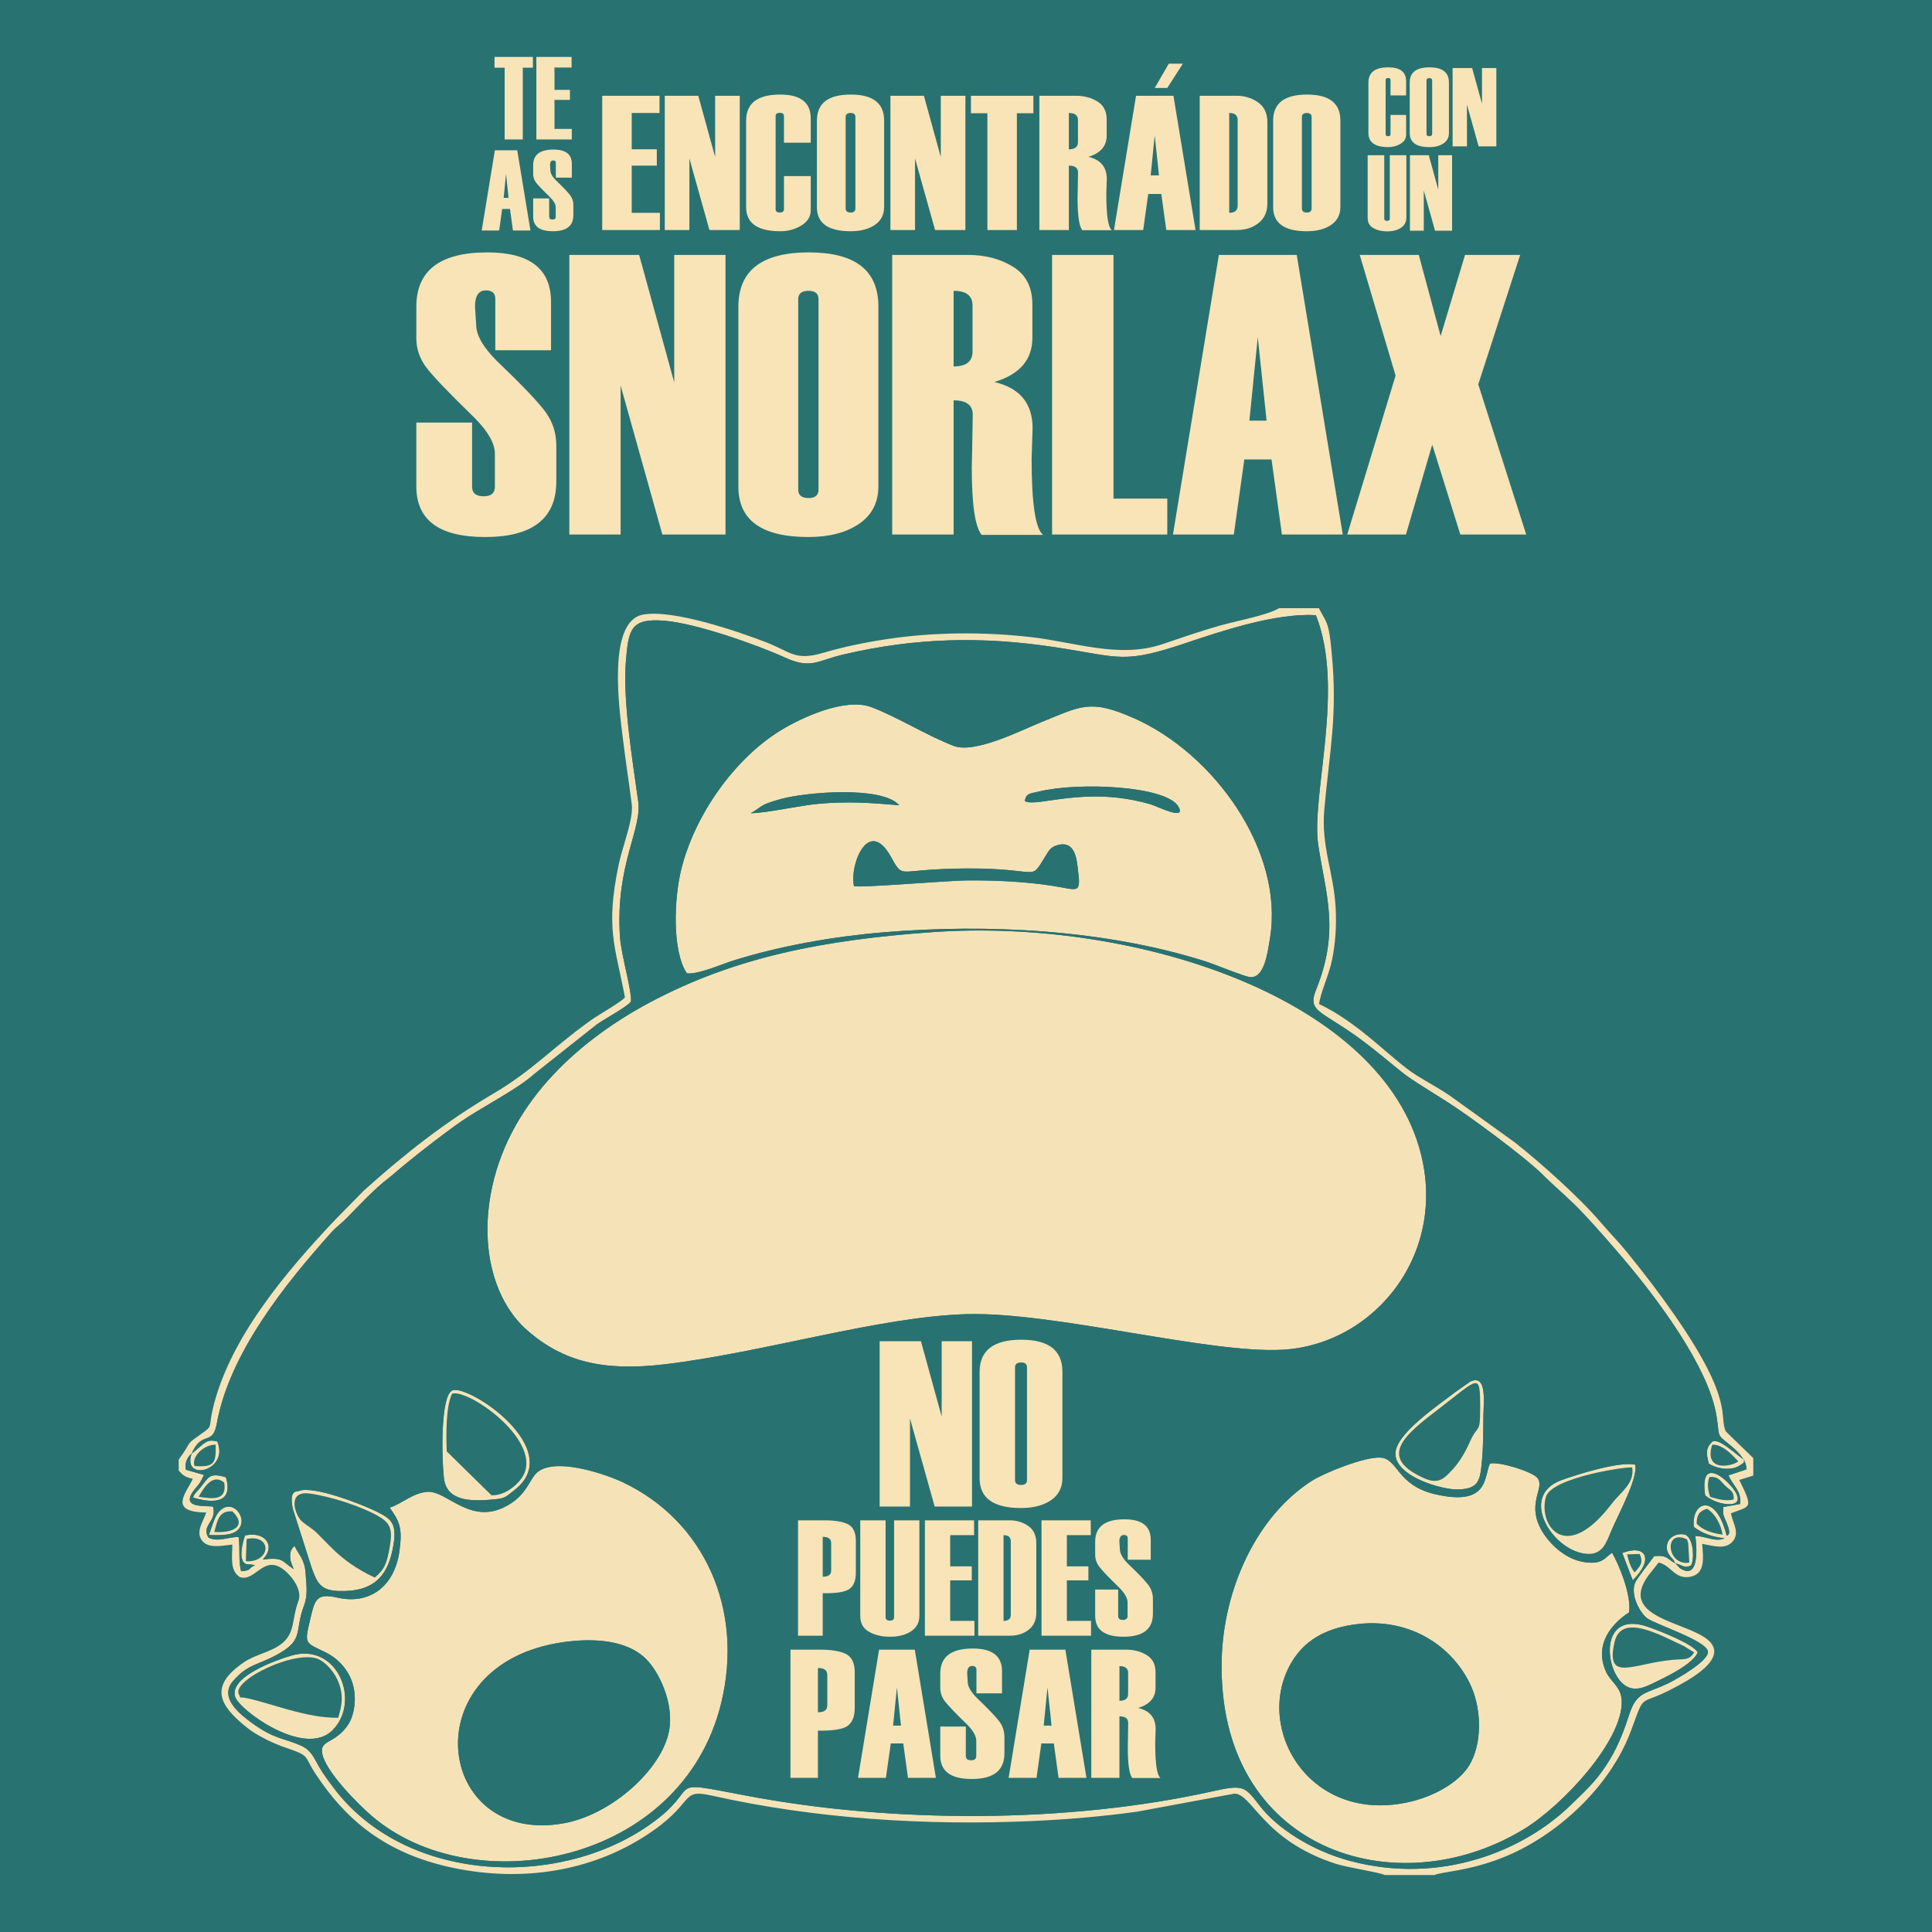 <?xml version="1.0" encoding="UTF-8"?>
<!DOCTYPE svg PUBLIC "-//W3C//DTD SVG 1.1//EN" "http://www.w3.org/Graphics/SVG/1.1/DTD/svg11.dtd">
<!-- Creator: CorelDRAW 2017 -->
<svg xmlns="http://www.w3.org/2000/svg" xml:space="preserve" width="5.588mm" height="5.588mm" version="1.1" style="shape-rendering:geometricPrecision; text-rendering:geometricPrecision; image-rendering:optimizeQuality; fill-rule:evenodd; clip-rule:evenodd"
viewBox="0 0 558.78 558.78"
 xmlns:xlink="http://www.w3.org/1999/xlink"
 data-name="Layer 1">
 <defs>
  <style type="text/css">
   <![CDATA[
    .fil3 {fill:#F5E3B7}
    .fil2 {fill:#297272}
    .fil1 {fill:black}
    .fil0 {fill:#2B2E31}
    .fil4 {fill:#F8E4B7;fill-rule:nonzero}
   ]]>
  </style>
 </defs>
<symbol id="glyph1-12" viewBox="-13985.55 -9870.69 211.66 279.47">
 <path class="fil0" d="M-13985 -9682.73c0.55,12.13 3.86,23.71 8.27,34.18 4.41,9.92 12.12,23.15 20.39,30.87 8.27,7.71 22.05,14.88 33.63,19.29 11.57,4.41 24.8,7.17 40.23,7.17 15.44,0 29.22,-1.66 41.9,-4.97 12.12,-3.3 25.9,-8.81 35.28,-14.88 9.37,-6.61 16.53,-14.33 22.04,-23.7 5.52,-9.37 9.37,-23.15 9.37,-35.83 0,-15.98 -5.51,-32.52 -13.22,-41.89 -8.82,-9.37 -21.5,-18.19 -33.63,-23.7 -12.68,-5.52 -25.35,-9.37 -39.69,-12.13 -14.33,-3.31 -27.01,-6.62 -39.68,-10.47 -12.13,-3.31 -19.3,-7.17 -27.01,-13.23 -8.27,-6.07 -11.03,-11.58 -11.03,-23.15 0,-13.23 3.86,-19.85 13.78,-28.67 9.37,-7.71 20.95,-10.47 39.69,-10.47 18.74,0 31.42,2.76 43.55,10.47 12.12,8.82 18.19,18.74 21.49,43l39.14 0c-3.86,-33.63 -15.43,-57.33 -33.07,-70.01 -17.09,-12.12 -43,-19.84 -70.56,-19.84 -28.66,0 -54.57,8.82 -69.45,22.05 -15.99,13.78 -25.36,34.72 -25.36,56.22 0,16.54 5.51,33.08 13.78,42.45 7.72,9.37 21.5,17.08 33.63,22.04 12.12,4.97 25.35,8.27 39.68,11.03 14.34,2.2 27.01,5.51 39.14,8.82 12.68,3.31 18.74,7.72 27.56,13.23 7.72,6.61 9.92,12.68 9.92,24.8 0,6.62 -1.1,12.13 -3.86,17.64 -2.2,5.51 -4.96,7.17 -9.92,11.58 -4.96,4.41 -8.27,6.61 -15.98,9.37 -8.27,2.2 -17.64,3.86 -28.11,3.86 -22.6,0 -36.94,-2.76 -48.51,-12.13 -12.13,-8.82 -19.29,-20.95 -24.81,-47.96l-39.13 0 0.55 4.96zm0 0z"/>
</symbol>
<symbol id="glyph2-20" viewBox="-13982.8 -9845.89 188.52 248.05">
 <path class="fil1" d="M-13947.52 -9730.68l0 -86.54 65.04 0c7.72,0 14.89,1.1 22.05,2.2 6.62,1.1 8.27,2.21 13.78,5.51 4.96,3.31 9.37,8.27 12.68,13.78 2.76,5.52 2.76,9.38 2.76,18.2 0,8.26 0,11.57 -2.76,17.63 -2.75,6.07 -7.16,11.03 -12.68,14.34 -4.96,4.41 -6.61,6.06 -13.78,7.71 -7.16,1.66 -14.88,2.21 -23.15,2.21l-63.94 0 0 4.96zm64.49 24.25c5.52,0 11.03,0.55 15.99,1.1 4.96,0.56 9.92,2.21 13.78,3.86 4.41,2.21 3.31,3.86 6.61,7.17 2.76,3.86 2.76,5.51 4.41,12.13 0.55,4.41 1.66,10.47 1.66,17.63 0.55,7.17 0.55,14.89 1.65,22.6 0,7.72 1.1,14.89 2.21,22.05 0.55,7.17 4.41,15.99 7.16,22.05l35.28 -1.1 0 -8.82c-3.86,-2.76 -2.76,-0.55 -2.76,0 -4.41,-8.27 -3.3,-7.72 -3.86,-11.58 -1.1,-3.3 -1.65,-8.26 -2.2,-14.33 -0.55,-6.06 -0.55,-13.78 -1.1,-22.6 -0.55,-6.06 -0.55,-12.68 -1.1,-19.29 -0.56,-6.61 -1.66,-12.68 -3.86,-18.74 -2.21,-5.51 -7.17,-14.88 -11.03,-19.29 -3.86,-4.41 -13.78,-9.37 -8.27,-7.72 1.11,-0.55 15.44,-9.37 21.5,-18.19 6.06,-8.82 11.03,-24.25 11.03,-39.14 0,-22.05 -8.82,-41.89 -22.6,-51.26 -14.34,-9.92 -38.59,-15.99 -64.5,-15.99l-99.77 0 0 246.95 35.28 1.1 0 -108.59 64.49 0zm0 0z"/>
</symbol>
<symbol id="glyph2-3" viewBox="-13985.55 -9784.15 148.83 185.76">
 <path class="fil1" d="M-13953.03 -9695.4c0,-6.07 0.55,-11.58 1.1,-16.54 0,-4.96 1.66,-10.47 3.31,-15.99 1.65,-4.41 1.65,-4.96 4.96,-8.82 2.76,-3.85 6.06,-7.71 10.47,-10.47 3.86,-3.31 4.41,-4.41 9.37,-6.61 4.96,-1.66 10.48,-2.21 16.54,-2.21 15.99,0 22.6,2.21 29.21,9.92 7.17,7.72 8.27,15.44 8.27,31.42l0 116.31 33.08 0 0 -116.86c0,-7.16 -0.56,-13.78 -1.11,-20.39 -1.1,-6.62 -5.51,-16.54 -9.37,-22.6 -6.61,-8.82 -18.19,-16.54 -27.56,-20.4 -8.82,-3.86 -18.74,-5.51 -29.21,-5.51 -11.58,0 -26.46,4.41 -34.73,9.37 -8.82,5.51 -17.09,12.13 -24.8,20.4l10.47 3.85 0 -28.66 -32.52 0 0 180.8 32.52 0 0 -97.01zm0 0z"/>
</symbol>
<symbol id="glyph2-12" viewBox="-14005.4 -9779.19 170.33 248.05">
 <path class="fil1" d="M-13980.04 -9533.35c2.76,0.55 5.51,1.11 8.82,1.66 2.76,0.55 6.06,0.55 9.92,0.55 6.62,0 17.09,-2.76 22.05,-6.07 4.96,-3.3 9.37,-7.71 13.78,-13.78 3.86,-6.06 9.92,-17.08 13.23,-25.35 3.86,-8.82 7.17,-18.19 11.02,-29.22l66.15 -173.63 -34.73 0 -56.77 151.59 13.23 0 -56.78 -151.59 -35.28 0 68.35 176.94c0,0 -3.3,8.27 -4.96,13.78 -1.65,5.51 -3.3,10.47 -6.06,15.44 -2.2,4.96 -3.31,5.51 -6.61,8.82 -3.86,3.85 -3.31,3.85 -8.82,3.85 -3.31,0 -6.07,0 -8.27,-0.55 -3.31,0 -5.51,-1.1 -14.88,-2.2l0 28.66 6.61 1.1zm0 0z"/>
</symbol>
<symbol id="glyph1-18" viewBox="-14010.36 -9972.67 156 418.93">
 <path class="fil0" d="M-13860.43 -9972.67l-31.42 0 -118.51 418.93 37.49 0 118.51 -418.93 -6.07 0zm0 0z"/>
</symbol>
<symbol id="glyph2-5" viewBox="-13996.58 -9784.15 171.43 190.17">
 <path class="fil1" d="M-13878.07 -9600.59c9.38,-3.86 22.6,-11.58 29.22,-19.3 7.16,-7.71 14.33,-20.94 17.64,-31.97 3.86,-11.02 6.06,-23.7 6.06,-36.93 0,-12.68 -1.65,-24.25 -4.96,-35.28 -3.31,-11.02 -9.92,-24.25 -16.54,-32.52 -6.61,-7.72 -14.88,-14.33 -24.8,-19.29l-4.41 -1.1c-9.92,-4.41 -21.5,-7.17 -34.73,-7.17 -13.23,0 -24.8,2.76 -34.72,7.17l-4.96 1.1c-9.93,4.96 -18.19,11.57 -24.81,19.84 -6.61,8.27 -13.23,20.95 -16.54,31.97 -3.3,11.03 -4.96,22.6 -4.96,35.28 0,14.88 1.66,28.11 6.07,39.14 4.41,11.57 12.12,24.25 19.29,31.97 6.61,7.16 19.84,14.33 29.76,18.19 9.38,3.3 19.85,5.51 30.87,5.51 11.58,0 22.6,-2.21 32.52,-6.61zm15.44 -61.74c-2.21,8.82 -3.86,12.68 -8.27,19.84 -4.41,6.62 -10.47,12.13 -17.64,15.99 -7.72,4.41 -12.13,4.96 -22.05,4.96 -9.92,0 -13.78,-0.55 -20.94,-3.86 -7.17,-3.86 -13.23,-8.82 -18.19,-14.88 -4.96,-6.07 -6.62,-10.48 -8.82,-19.29 -2.76,-9.38 -4.41,-18.75 -4.41,-29.22 0,-9.37 1.1,-18.19 3.3,-27.01 2.76,-8.82 3.86,-12.68 8.27,-19.84 4.96,-6.62 11.03,-11.58 18.19,-15.99 7.72,-3.86 12.13,-4.41 22.6,-4.41 10.48,0 14.33,0.55 22.05,3.86 7.17,3.86 13.23,9.37 17.64,15.43 4.41,6.62 6.06,10.48 8.27,19.3 2.2,9.37 3.31,18.19 3.31,28.66 0,9.37 -1.11,18.19 -3.31,26.46zm0 0z"/>
</symbol>
<symbol id="glyph2-37" viewBox="-13982.25 -9845.89 206.71 247.5">
 <path class="fil1" d="M-13894.6 -9598.39c7.72,0 15.98,-0.55 23.15,-1.1 7.72,-1.1 15.43,-2.21 22.6,-4.41 7.16,-2.21 18.19,-6.62 24.8,-9.92 6.07,-3.86 12.13,-8.82 17.64,-14.89 6.07,-6.06 10.48,-12.67 14.33,-19.84 3.31,-7.17 8.27,-18.19 10.48,-25.91 2.2,-7.71 3.86,-15.98 4.96,-23.7 1.1,-8.27 1.1,-16.54 1.1,-24.25 0,-8.27 -0.55,-16.54 -1.65,-26.46 -1.11,-8.82 -3.31,-18.19 -6.07,-27.56 -3.3,-8.82 -9.37,-21.5 -14.33,-29.77 -4.96,-8.27 -11.57,-14.88 -19.29,-20.94 -6.06,-3.86 -15.99,-8.27 -21.5,-10.48 -5.51,-2.2 -11.57,-4.41 -18.19,-5.51 -6.06,-1.1 -12.12,-2.2 -18.74,-2.76 -6.06,0 -12.68,0 -19.29,0l-87.65 0 0 247.5 87.65 0zm-58.98 -218.83l54.02 0c9.92,0 19.84,1.1 29.21,1.65 9.92,1.1 13.78,2.76 20.4,6.06 8.26,4.41 15.43,9.93 20.39,16.54 5.51,7.17 7.72,10.47 11.03,18.74 2.75,8.27 4.96,16.54 6.06,25.36 1.1,8.82 1.65,17.64 1.65,26.46 0,8.26 -0.55,16.53 -1.65,25.35 -1.1,8.82 -3.31,17.09 -6.06,24.81 -3.31,8.27 -5.52,12.12 -10.48,19.29 -4.96,6.61 -11.57,12.13 -19.29,15.98 -9.37,4.97 -13.78,6.62 -22.6,7.72 -8.82,1.1 -18.74,1.66 -28.66,1.66l-47.41 0 0 -189.62 -6.61 0zm0 0z"/>
</symbol>
<symbol id="glyph0-14" viewBox="-14345.5 -10090.63 342.86 456.41">
 <path class="fil0" d="M-14182.34 -9681.62c-7.16,0 -13.78,-0.55 -22.04,-1.11 -8.27,-0.55 -15.99,-1.65 -24.26,-3.3 -8.27,-1.66 -15.98,-3.86 -23.7,-7.17 -6.62,-2.2 -11.02,-4.41 -17.09,-8.82 -12.68,-9.37 -21.5,-17.64 -28.11,-30.87 -5.51,-12.67 -8.82,-25.9 -8.82,-40.24 0,-27 6.62,-41.89 19.84,-51.81 13.23,-9.92 30.32,-13.23 54.02,-13.23l229.86 0 0 -47.95 -179.7 0c-7.16,0 -13.78,-0.56 -22.04,-1.11 -8.27,-0.55 -15.99,-1.1 -24.26,-3.3 -8.27,-1.66 -15.98,-3.86 -23.7,-7.17 -6.62,-2.2 -11.02,-4.41 -17.09,-8.82 -12.68,-9.37 -21.5,-17.64 -28.11,-30.87 -5.51,-12.68 -8.82,-25.9 -8.82,-40.24 0,-27.01 6.62,-41.89 19.84,-51.81 13.23,-9.37 30.32,-13.23 54.02,-13.23l229.86 0 0 -47.96 -210.01 0c-16.54,0 -32.52,1.66 -48.51,3.31 -15.99,2.76 -30.87,8.82 -42.99,15.99 -12.13,6.61 -21.5,17.09 -29.22,30.31 -7.16,13.23 -12.13,34.73 -12.13,57.33 0,23.15 6.07,47.96 16.54,66.7 10.47,18.19 26.46,33.62 47.96,44.09l1.65 -8.26c-8.82,3.3 -18.74,8.82 -26.46,13.78 -7.16,4.96 -14.33,11.02 -19.84,18.19 -6.07,7.71 -11.58,19.84 -14.88,30.31 -3.31,11.03 -4.97,23.71 -4.97,39.14 0,21.5 6.07,44.65 15.99,63.39 9.92,18.19 24.8,31.97 42.44,41.34l0 -6.61 -49.61 0 0 47.4 334.04 0 0 -47.4 -179.7 0zm0 0z"/>
</symbol>
<symbol id="glyph1-9" viewBox="-13969.02 -9963.29 41.9 364.9">
 <path class="fil0" d="M-13928.78 -9602.8l0 -260.72 -38.58 0 0 265.13 38.58 0 0 -4.41zm1.66 -311.44l0 -49.05 -41.9 0 0 53.46 41.9 0 0 -4.41zm0 0z"/>
</symbol>
<symbol id="glyph2-1" viewBox="-13983.35 -9845.89 176.94 247.5">
 <path class="fil1" d="M-13948.07 -9603.35l0 -99.77 44.65 0c10.47,0 22.05,-1.1 33.07,-3.31 10.47,-1.65 24.81,-6.61 33.07,-11.57 8.82,-4.96 15.44,-11.58 20.95,-20.4 5.51,-8.82 9.92,-23.15 9.92,-36.38 0,-8.82 -0.55,-17.09 -3.3,-25.35 -2.21,-7.72 -8.27,-18.75 -13.79,-24.81 -6.06,-6.06 -18.19,-12.13 -28.11,-15.98 -10.47,-3.31 -23.15,-4.97 -38.58,-4.97l-93.16 0 0 247.5 35.28 0 0 -4.96zm0 -124.02l0 -89.85 51.81 0c21.5,0 32.53,2.75 42.45,10.47 9.37,7.72 12.12,15.43 12.12,30.32 0,10.47 -1.65,18.19 -5.51,25.9 0,1.11 -4.96,6.07 -10.47,9.93 -6.06,3.3 -8.82,4.96 -17.09,6.06 -8.27,1.65 -17.64,2.2 -28.11,2.2l-45.2 0 0 4.97zm0 0z"/>
</symbol>
<symbol id="glyph2-8" viewBox="-13984.45 -9784.15 89.3 185.76">
 <path class="fil1" d="M-13951.93 -9687.14c0,-9.92 1.1,-18.74 2.76,-27.56 1.65,-8.26 2.75,-12.67 7.16,-18.74 3.86,-6.06 9.93,-11.57 17.09,-15.43 7.17,-3.31 12.13,-3.86 29.77,-3.31l0 -31.97c-20.4,0 -36.93,4.41 -45.2,9.37 -9.37,5.51 -18.19,18.74 -21.5,27.56l9.92 0 0 -31.97 -32.52 0 0 180.8 32.52 0 0 -88.75zm0 0z"/>
</symbol>
<symbol id="glyph2-14" viewBox="-13996.58 -9840.92 170.33 246.94">
 <path class="fil1" d="M-13862.08 -9682.17c-1.1,12.12 -3.86,23.15 -7.72,32.52 -3.86,9.92 -7.71,13.78 -15.43,20.39 -7.72,6.07 -13.23,7.72 -25.36,7.72 -11.57,0 -16.53,-1.1 -23.7,-6.06 -7.72,-4.41 -13.78,-11.03 -17.64,-19.85 -4.41,-8.27 -6.06,-15.43 -7.72,-27.56 -1.65,-12.13 -2.75,-25.91 -2.75,-40.79 0,-12.68 1.1,-25.35 2.75,-37.48 1.66,-12.13 4.41,-23.15 8.27,-33.07 4.41,-9.38 8.27,-13.78 15.99,-19.85 7.16,-5.51 12.12,-7.16 23.7,-7.16 12.13,0 18.19,1.65 25.36,7.16 7.71,5.51 11.57,9.92 15.98,19.29 3.86,9.38 6.62,20.4 8.27,31.97 1.65,12.13 2.2,24.26 2.2,36.94 0,11.57 -0.55,23.7 -2.2,35.83zm-94.26 -147.18c-9.92,6.62 -17.64,15.43 -23.7,26.46 -5.51,11.57 -11.58,27.56 -13.23,41.89 -2.2,13.78 -3.31,28.11 -3.31,43 0,16.53 1.11,31.42 3.31,45.75 2.76,14.33 8.27,30.87 14.33,41.34 5.51,11.02 13.78,19.84 24.26,26.46 9.92,6.06 27.56,10.47 44.09,10.47 15.99,0 33.08,-4.41 43.55,-10.47 9.92,-6.62 18.19,-14.89 23.7,-25.91 5.51,-11.02 11.58,-27.01 13.78,-40.79 2.76,-14.33 3.31,-28.66 3.31,-44.65 0,-8.82 0,-18.19 -0.55,-27.56 -1.1,-9.37 -2.21,-18.74 -4.41,-27.56 -1.66,-8.82 -4.41,-17.09 -7.72,-25.36 -3.86,-7.71 -11.02,-18.19 -16.54,-24.25 -6.06,-6.06 -17.63,-12.13 -25.9,-15.43 -8.27,-3.31 -18.19,-4.96 -29.22,-4.96 -17.08,0 -35.27,4.41 -45.75,11.57zm0 0z"/>
</symbol>
<symbol id="glyph2-16" viewBox="-13975.63 -9637.53 36.93 86.54">
 <path class="fil1" d="M-13944.76 -9637.53l-30.87 0 0 39.14 11.02 0 0 6.06c0,6.62 1.11,8.27 -1.65,11.03 -2.2,3.3 -4.41,5.51 -9.37,8.82l0 21.49c13.78,-4.41 23.7,-9.92 28.66,-15.43 3.86,-6.06 8.27,-17.64 8.27,-27.01l0 -44.1 -6.06 0zm0 0z"/>
</symbol>
<symbol id="glyph2-32" viewBox="-13982.25 -9845.89 174.19 247.5">
 <path class="fil1" d="M-13808.06 -9603.35l0 -24.25 -138.91 0 0 -84.34 122.37 0 0 -29.21 -122.37 0 0 -76.07 135.6 0 0 -28.67 -170.88 0 0 247.5 174.19 0 0 -4.96zm0 0z"/>
</symbol>
<symbol id="glyph0-5" viewBox="-14345.5 -9941.8 351.68 319.16">
 <path class="fil0" d="M-14126.66 -9854.15c16.53,0 29.21,1.65 41.34,8.82 12.12,7.16 22.6,15.98 29.76,26.45 8.27,11.58 12.68,20.4 16.54,35.28 3.86,14.33 6.06,29.22 6.06,44.1 0,8.82 -1.65,18.19 -3.86,25.91 -2.2,9.37 -4.41,13.78 -9.37,19.84 -4.96,7.17 -11.02,12.13 -18.74,15.99 -7.16,4.4 -14.33,4.96 -24.8,4.96 -22.05,0 -37.48,-6.62 -47.96,-23.16 -11.02,-15.98 -17.09,-35.82 -19.29,-65.04 -1.1,-16.53 -3.31,-33.07 -4.96,-49.61 -2.21,-16.53 -6.62,-33.07 -11.03,-43.54l46.31 0zm-65.6 111.34c9.92,77.17 45.2,120.17 101.43,120.17 15.98,0 31.41,-4.41 42.99,-9.93l-1.65 1.11c12.12,-5.52 23.15,-15.44 31.42,-25.36 8.26,-9.92 14.88,-25.91 18.74,-39.14 3.86,-13.78 5.51,-27 5.51,-41.34 0,-24.25 -4.41,-46.3 -13.78,-67.24 -9.37,-20.95 -23.7,-43 -41.34,-58.43l-2.21 8.26c6.07,0 11.58,-1.1 16.54,-1.65 6.06,-0.55 12.13,-3.86 12.13,-3.86 7.16,-2.75 12.67,-7.16 15.98,-11.02 3.31,-3.86 6.62,-12.68 7.17,-19.29 1.1,-5.52 1.65,-11.58 1.65,-17.09 0,-5.51 -0.55,-11.58 -2.2,-17.09 -2.21,-5.51 -3.31,-9.37 -4.41,-17.09l-35.83 0c7.16,20.4 9.37,27.56 4.96,33.08 -3.86,5.51 -12.13,6.61 -26.46,6.61l-179.14 0c-19.3,0 -34.73,3.31 -48.51,8.82 -13.23,6.61 -24.26,15.99 -32.52,27.01 -7.72,10.47 -14.89,26.46 -18.74,41.34 -3.31,14.33 -4.97,30.32 -4.97,46.85 0,17.64 1.66,34.18 5.52,50.16 4.41,15.99 12.12,33.63 20.39,45.76 8.82,12.12 20.4,22.04 33.63,29.76 14.33,7.72 31.97,13.23 54.01,14.88l0 -48.5c-17.08,-1.66 -27.01,-3.86 -36.93,-9.37 -9.37,-4.96 -17.08,-12.13 -22.6,-20.4 -6.06,-8.27 -8.82,-14.88 -11.57,-25.35 -1.66,-11.03 -3.31,-23.16 -3.31,-36.38 0,-29.77 6.06,-46.86 18.19,-59.54 12.68,-12.12 26.46,-17.08 46.3,-17.08 5.51,0 12.13,0.55 18.74,1.65 7.17,2.2 11.03,4.41 14.34,11.02 2.75,6.07 3.85,10.48 5.51,20.4 1.65,9.92 3.3,18.74 3.86,25.91l7.16 52.36zm0 0z"/>
</symbol>
<symbol id="glyph1-1" viewBox="-13967.36 -9963.29 270.64 364.9">
 <path class="fil0" d="M-13928.78 -9768.16l89.3 0c15.43,0 29.77,1.1 42.99,2.2 12.68,2.21 19.85,4.41 29.22,9.37 9.37,4.96 16.54,12.13 21.5,20.95 4.96,9.37 6.06,17.64 6.06,32.52 0,15.43 -2.21,27.56 -6.61,36.93 -4.41,9.37 -9.93,13.23 -18.75,18.19 -8.82,5.51 -16.53,7.72 -30.31,9.37 -13.78,1.1 -29.77,2.21 -47.96,2.21l-81.03 0 0 -131.74 -4.41 0zm0 -157.1l77.17 0c18.19,0 34.18,1.1 46.86,2.76 12.67,2.75 19.29,4.96 27.56,9.37 7.71,4.96 12.12,8.26 15.43,15.43 3.86,7.72 5.51,17.09 5.51,28.66 0,11.03 -1.65,20.4 -4.41,28.67 -3.3,8.26 -7.16,12.12 -14.33,17.64 -7.16,6.06 -13.23,8.81 -25.35,12.12 -11.58,2.76 -26.46,4.41 -43.55,4.41l-80.48 0 0 -119.06 -4.41 0zm111.35 326.87c16.53,0 32.52,-2.2 46.85,-5.51 14.33,-3.31 29.22,-9.92 39.69,-17.64 10.47,-7.72 19.84,-22.05 25.35,-34.73 5.52,-12.68 8.82,-28.66 8.82,-46.85 0,-23.7 -7.71,-46.85 -19.29,-62.84 -12.68,-15.43 -33.62,-27.01 -54.02,-29.77l0 7.17c2.76,-1.1 12.68,-4.41 19.85,-7.72 6.61,-3.85 12.12,-8.26 17.64,-14.33 5.51,-6.06 11.02,-17.09 14.33,-26.46 3.3,-8.82 4.96,-19.84 4.96,-31.97 0,-13.23 -2.21,-25.35 -6.62,-36.38 -4.41,-11.02 -12.12,-23.7 -21.49,-31.97 -9.37,-7.71 -24.81,-14.88 -39.69,-19.29 -14.88,-4.96 -32.52,-6.61 -52.92,-6.61l-133.39 0 0 364.9 149.93 0zm0 0z"/>
</symbol>
<symbol id="glyph1-13" viewBox="-13988.86 -9870.69 246.39 279.47">
 <path class="fil0" d="M-13816.33 -9601.15c14.33,-6.61 29.77,-16.53 40.24,-28.11 10.47,-12.12 19.84,-29.76 25.36,-46.3 5.51,-15.99 8.26,-34.73 8.26,-55.12 0,-18.74 -2.2,-36.38 -6.61,-52.92 -4.96,-16.53 -13.78,-34.17 -23.7,-46.3 -9.93,-12.13 -22.6,-21.5 -33.08,-27.01 -22.04,-9.92 -39.13,-13.78 -59.53,-13.78 -19.84,0 -36.93,3.86 -58.98,13.78 -11.02,5.51 -23.7,14.88 -33.07,27.56 -9.92,12.13 -19.29,29.22 -23.7,45.75 -4.96,16.54 -7.72,34.18 -7.72,52.92 0,22.05 2.76,41.89 9.37,58.43 6.62,17.08 16.54,34.17 27.01,45.75 10.47,11.57 27.01,20.94 41.34,25.91 14.33,5.51 29.77,8.81 45.75,9.37 17.64,0 34.18,-3.86 49.06,-9.93zm28.11 -89.84c-3.3,13.23 -7.16,20.94 -13.78,31.42 -7.16,10.47 -15.98,18.19 -27.01,24.25 -11.02,6.06 -20.94,7.72 -36.38,7.72 -14.33,0 -23.7,-1.11 -34.72,-6.62 -10.48,-4.96 -19.3,-12.68 -27.01,-22.05 -7.17,-9.37 -11.58,-17.64 -14.89,-30.87 -3.85,-13.22 -6.06,-27.56 -6.06,-43.54 0,-13.78 1.65,-27.01 4.96,-40.79 3.86,-12.68 7.17,-20.4 14.33,-30.87 6.62,-9.92 15.44,-17.64 27.01,-24.25 10.48,-6.07 20.95,-7.72 36.38,-7.72 15.99,0 25.91,1.65 36.38,7.17 11.03,5.51 19.85,13.22 27.01,22.6 6.62,9.92 10.48,18.19 13.78,31.41 3.31,13.23 4.96,27.01 4.96,42.45 0,13.78 -1.65,27.01 -4.96,39.69zm0 0z"/>
</symbol>
<symbol id="glyph1-21" viewBox="-13987.76 -9751.63 134.5 40.24">
 <path class="fil0" d="M-13987.76 -9746.67l0 35.28 134.5 0 0 -40.24 -134.5 0 0 4.96zm0 0z"/>
</symbol>
<symbol id="glyph2-15" viewBox="-13987.21 -9840.92 261.83 246.94">
 <path class="fil1" d="M-13806.41 -9713.59c-6.61,2.75 -17.09,8.26 -22.05,13.23 -4.96,4.96 -10.47,14.33 -13.78,20.94 -2.75,6.62 -4.41,13.78 -4.41,20.95 0,7.71 1.11,14.88 4.41,21.49 2.76,6.62 8.82,15.99 13.78,20.95 4.96,4.96 14.89,10.47 22.05,13.23 6.62,3.31 13.23,4.41 20.95,4.41 7.72,0 14.33,-1.1 20.94,-4.41 6.62,-2.76 16.54,-8.27 21.5,-13.23 4.96,-4.96 11.03,-14.33 13.78,-20.95 2.76,-6.61 3.86,-13.78 3.86,-21.49 0,-7.17 -1.1,-14.33 -3.86,-20.95 -2.75,-6.61 -8.82,-15.98 -13.78,-20.94 -4.96,-4.97 -14.88,-10.48 -21.5,-13.23 -6.61,-2.76 -13.22,-4.41 -20.94,-4.41 -7.72,0 -14.33,1.65 -20.95,4.41zm34.73 27.56c3.86,1.65 3.31,3.3 6.61,6.61 2.76,3.31 3.31,3.31 5.52,7.17 1.65,4.41 2.75,9.37 2.75,13.78 0,4.96 -1.1,9.37 -2.75,13.78 -2.21,4.41 -2.76,4.41 -5.52,7.71 -3.3,3.31 -2.75,4.41 -6.61,6.62 -4.41,1.65 -8.82,2.76 -13.78,2.76 -4.96,0 -9.37,-1.11 -13.23,-2.76 -4.41,-1.65 -4.41,-2.76 -7.72,-6.06 -3.3,-3.31 -3.86,-3.31 -5.51,-7.72 -2.2,-4.41 -3.31,-8.82 -3.31,-13.78 0,-4.41 1.11,-9.37 3.31,-13.23 1.65,-4.96 2.21,-4.96 5.51,-8.27 2.76,-3.31 2.76,-4.41 6.62,-6.61 4.41,-1.66 9.37,-2.76 14.33,-2.76 4.96,0 9.37,1.1 13.78,2.76zm-97.57 -114.66c-2.75,-6.61 -8.82,-15.98 -13.78,-20.94 -4.96,-4.96 -14.88,-9.92 -21.49,-12.68 -7.17,-3.31 -13.78,-4.41 -21.5,-4.41 -7.72,0 -14.33,1.1 -20.95,4.41 -6.61,2.76 -17.08,8.27 -22.05,13.23 -4.96,4.96 -11.02,14.33 -13.78,20.95 -2.75,6.61 -4.41,13.78 -4.41,20.94 0,7.72 1.66,14.88 4.41,21.5 2.76,6.61 8.82,15.43 13.78,20.39 4.97,4.96 15.44,10.48 22.05,13.23 6.62,3.31 13.23,4.41 20.95,4.41 7.72,0 14.33,-1.1 21.5,-4.41 6.61,-2.75 16.53,-8.27 21.49,-13.23 4.96,-4.96 11.03,-13.78 13.78,-20.39 2.76,-6.62 4.41,-13.78 4.41,-21.5 0,-7.16 -1.65,-14.33 -4.41,-21.5zm-70.55 49.61c-3.86,-2.2 -3.86,-3.3 -7.17,-6.61 -3.3,-3.31 -3.86,-3.31 -5.51,-7.72 -2.2,-4.41 -2.76,-8.82 -2.76,-13.78 0,-4.96 0.56,-8.82 2.76,-13.78 1.65,-4.41 2.21,-4.41 5.51,-7.72 3.31,-3.3 3.31,-4.41 7.17,-6.61 4.41,-1.65 8.82,-2.21 13.78,-2.21 4.96,0 9.37,0.56 13.78,2.76 4.41,2.21 3.86,3.31 7.17,6.62 3.3,3.3 3.85,3.3 5.51,7.71 1.65,4.41 2.75,8.27 2.75,13.23 0,4.96 -1.1,9.37 -2.75,13.78 -2.21,4.41 -2.76,4.41 -6.07,7.72 -3.3,3.31 -2.2,4.41 -6.61,6.61 -4.41,1.66 -8.82,2.21 -13.78,2.21 -4.96,0 -9.37,-0.55 -13.78,-2.21zm157.65 -89.84l-20.95 0 -136.7 246.94 30.32 0 136.7 -246.94 -9.37 0zm0 0z"/>
</symbol>
<symbol id="glyph2-17" viewBox="-13983.35 -9845.89 236.47 247.5">
 <path class="fil1" d="M-13948.07 -9603.35l0 -207.26 -10.47 0 78.27 212.22 30.32 0 78.27 -212.22 -10.47 0 0 212.22 35.27 0 0 -247.5 -45.2 0 -76.61 209.47 8.81 0 -78.27 -209.47 -45.2 0 0 247.5 35.28 0 0 -4.96zm0 0z"/>
</symbol>
<symbol id="glyph2-27" viewBox="-13989.96 -9838.72 161.5 240.33">
 <path class="fil1" d="M-13983.35 -9807.85l111.35 0c-4.41,4.96 -14.88,20.39 -25.91,38.03 -10.47,17.09 -22.05,38.59 -30.32,57.33 -8.26,18.19 -14.88,36.93 -20.39,55.67 -6.06,18.74 -9.37,36.38 -11.03,58.43l36.38 0c1.11,-16.54 3.31,-30.32 6.62,-46.3 3.86,-16.54 9.37,-34.18 16.54,-52.92 7.71,-18.74 15.43,-34.73 27.01,-54.57 11.57,-19.84 25.9,-39.14 44.64,-60.63l0 -25.91 -161.5 0 0 30.87 6.61 0zm0 0z"/>
</symbol>
<symbol id="glyph0-4" viewBox="-14345.5 -9925.81 351.68 302.62">
 <path class="fil0" d="M-14230.84 -9920.3c-38.59,5.51 -67.8,21.5 -85.99,45.2 -18.74,23.15 -28.67,57.88 -28.67,95.91 0,24.81 5.52,50.16 15.44,68.35 9.37,19.29 22.6,34.73 38.58,47.41 15.99,13.23 35.28,23.7 56.23,30.31 20.94,6.62 43.54,9.93 66.14,9.93 24.26,0 46.86,-3.31 67.8,-8.82 20.95,-5.52 41.34,-16.54 56.78,-28.67 15.98,-12.12 28.66,-31.42 37.48,-50.71 8.82,-19.29 13.23,-41.89 13.23,-67.8 0,-20.94 -3.31,-39.69 -8.82,-55.67 -5.51,-15.44 -15.43,-32.52 -25.91,-44.65 -11.02,-11.58 -23.7,-20.95 -39.13,-28.66l-1.66 -1.11c-14.33,-7.16 -30.87,-13.22 -51.81,-16.53l0 50.16c29.76,4.96 50.16,14.33 65.59,31.42 15.99,17.09 22.6,36.38 22.6,65.04 0,19.29 -2.75,33.63 -11.02,47.41 -7.72,13.78 -17.64,25.35 -30.87,34.17 -13.78,8.82 -27.01,14.33 -43.55,18.19 -16.53,4.41 -33.62,6.06 -50.71,6.06 -17.08,0 -33.62,-1.65 -50.71,-6.06 -16.54,-4.96 -29.76,-9.92 -42.99,-18.74 -13.78,-8.82 -23.71,-20.39 -31.97,-34.18 -8.27,-13.78 -11.58,-27.56 -11.58,-46.85 0,-25.35 6.62,-42.99 19.84,-58.98 13.78,-16.54 31.42,-27.01 58.43,-34.73l0 -47.95 -2.75 0.55zm0 0z"/>
</symbol>
<symbol id="glyph1-4" viewBox="-13971.77 -9870.69 212.22 272.3">
 <path class="fil0" d="M-13933.19 -9740.6c0,-8.82 0.55,-17.09 1.11,-24.81 0.55,-7.16 2.75,-15.43 5.51,-23.7 2.2,-6.62 3.86,-9.37 8.27,-15.43 4.41,-5.52 9.37,-11.03 15.98,-15.44 6.06,-4.41 9.92,-7.72 17.09,-10.47 7.72,-2.76 15.98,-3.86 25.35,-3.86 23.71,0 36.94,4.96 47.41,15.99 10.47,11.57 13.78,25.35 13.78,48.5l0 171.43 39.14 0 0 -171.98c0,-10.47 -0.56,-20.39 -1.66,-30.32 -1.65,-9.37 -6.61,-22.6 -12.68,-31.97 -9.37,-13.23 -23.7,-24.8 -36.93,-29.76 -13.78,-5.51 -28.11,-8.27 -44.09,-8.27 -17.64,0 -36.38,5.51 -49.06,13.23 -12.68,8.27 -24.81,18.74 -36.93,30.87l7.71 3.3 0 -40.23 -38.58 0 0 265.13 38.58 0 0 -142.21zm0 0z"/>
</symbol>
<symbol id="glyph1-16" viewBox="-13957.44 -9651.31 45.75 52.92">
 <path class="fil0" d="M-13911.69 -9602.8l0 -48.51 -45.75 0 0 52.92 45.75 0 0 -4.41zm0 0z"/>
</symbol>
<symbol id="glyph2-6" viewBox="-13994.37 -9784.15 167.02 190.17">
 <path class="fil1" d="M-13960.2 -9700.92c0.55,-8.26 2.21,-15.43 5.52,-23.15 2.75,-7.16 4.41,-9.92 9.37,-15.43 4.96,-5.51 6.06,-8.27 13.23,-11.58l3.85 -1.65c6.62,-3.31 9.93,-3.31 19.3,-3.31 8.82,0 15.98,1.66 23.15,4.41 7.16,3.31 7.71,6.07 12.68,11.58 4.41,5.51 6.06,8.27 8.26,15.43 2.21,7.72 3.31,15.44 3.31,18.74l-98.12 0 -0.55 4.96zm132.3 16.54c0.55,-30.32 -8.27,-57.88 -21.5,-74.41 -13.78,-15.99 -36.38,-25.36 -59.53,-25.36 -12.68,0 -23.71,2.76 -33.08,7.17l-4.96 1.1c-9.37,4.96 -17.64,11.57 -24.25,19.84 -7.17,8.27 -13.78,21.5 -17.64,32.52 -3.31,11.03 -5.51,22.6 -5.51,35.28 0,12.68 1.65,24.26 4.41,35.28 3.31,10.47 9.92,23.7 16.53,31.97 6.07,8.27 18.75,15.43 28.67,20.4 9.92,4.4 22.05,6.61 35.83,6.61 10.47,0 19.84,-1.1 28.11,-3.86 8.27,-3.31 19.29,-8.27 25.35,-13.78 6.07,-4.96 11.03,-11.02 14.89,-18.19 3.86,-6.61 9.37,-17.64 13.23,-30.87l-35.83 0c-3.86,17.64 -8.27,23.15 -17.09,30.32 -9.37,6.61 -15.99,8.82 -28.66,8.82 -9.93,0 -13.78,-0.55 -20.95,-4.41 -7.17,-3.31 -13.23,-8.27 -18.19,-14.33 -4.96,-6.07 -6.61,-9.37 -8.82,-17.64 -2.2,-8.27 -3.31,-17.09 -3.31,-21.5l132.3 0 0 -4.96zm0 0z"/>
</symbol>
<symbol id="glyph1-14" viewBox="-13968.46 -9963.29 244.18 372.07">
 <path class="fil0" d="M-13923.82 -9773.13c4.41,-12.67 8.82,-20.94 15.99,-30.86 7.16,-9.37 16.54,-17.09 27.01,-23.15 10.47,-5.52 19.84,-7.17 33.07,-7.17 15.44,0 25.36,1.65 36.93,7.72 11.03,6.61 19.85,14.88 27.56,25.35 7.17,10.48 11.03,19.3 14.34,33.08 3.3,14.33 4.4,29.21 3.85,45.2 0,16.53 -2.2,30.31 -6.61,42.44 -4.41,12.68 -9.37,19.84 -17.09,28.11 -7.72,8.82 -13.78,13.78 -24.25,18.19 -10.48,4.41 -22.05,6.62 -34.73,6.62 -13.78,0 -23.15,-1.66 -33.62,-6.62 -11.03,-5.51 -19.85,-13.78 -27.56,-23.7 -7.17,-9.37 -11.03,-17.64 -14.89,-30.87 -3.85,-13.23 -5.51,-27.56 -5.51,-42.99 0,-14.34 1.66,-28.12 5.51,-41.35zm-9.92 129.54l-2.2 0c3.86,7.72 9.37,14.88 16.53,21.5 6.07,6.61 13.78,11.57 22.05,16.53 7.72,4.41 19.85,8.27 28.11,10.48 8.27,2.75 16.54,3.86 25.36,3.86 20.39,0 38.59,-3.86 52.37,-10.48 14.33,-7.16 29.76,-17.64 39.13,-29.76 9.37,-12.13 17.64,-29.77 22.05,-45.75 4.41,-16.54 6.06,-34.18 6.06,-52.92 0,-17.64 -2.2,-35.28 -6.61,-51.26 -4.41,-16.54 -12.68,-34.73 -22.6,-47.41 -9.37,-12.12 -20.95,-22.05 -35.28,-29.21 -14.33,-7.72 -34.73,-12.68 -54.02,-12.68 -18.19,0 -35.28,3.86 -51.81,12.13l-3.31 1.1c-17.09,8.82 -30.32,20.39 -39.69,36.38l8.27 3.31 0 -145.52 -39.13 0 0 364.9 39.13 0 0 -45.2 -4.41 0zm0 0z"/>
</symbol>
<symbol id="glyph2-24" viewBox="-13998.23 -9838.72 168.67 244.74">
 <path class="fil1" d="M-13997.68 -9663.98c1.1,12.67 5.51,25.9 10.47,34.17 3.86,8.27 9.93,15.43 17.09,20.4 7.17,4.96 20.4,9.92 30.32,12.12 9.37,2.76 19.84,3.31 30.87,3.31 9.37,0 18.74,-1.65 27.56,-4.96 8.82,-3.31 20.94,-9.92 27.56,-16.54 7.16,-6.61 14.33,-18.19 18.74,-27.56 3.86,-9.92 5.51,-20.94 5.51,-33.07 0,-11.58 -1.65,-22.6 -4.96,-31.97 -3.86,-9.92 -11.02,-21.5 -17.64,-28.11 -6.61,-6.62 -18.74,-12.68 -27.56,-16.54 -8.82,-3.31 -18.74,-4.96 -29.21,-4.96 -5.52,0 -9.93,0 -14.34,0.55 -4.4,0 -8.81,1.1 -12.67,2.2 -3.86,1.11 -12.68,4.41 -15.99,6.07 -4.41,2.2 -8.27,4.41 0,-1.1l11.58 -61.19 98.66 0 0 -27.56 -127.88 0 -20.39 129.54 28.11 3.85c7.17,-10.47 10.47,-15.43 18.74,-19.29 8.27,-3.31 18.19,-5.51 28.66,-5.51 8.82,0 16.54,1.1 24.26,4.41 6.61,2.76 8.27,5.51 13.23,11.02 4.96,4.96 6.61,7.72 9.92,14.89 2.2,7.16 3.86,15.43 3.86,23.7 0,8.27 -1.66,16.54 -3.86,23.15 -2.76,7.17 -4.41,9.92 -9.37,15.43 -4.96,5.52 -5.51,8.27 -12.68,11.58 -7.17,2.76 -14.88,4.41 -23.15,4.41 -15.43,0 -24.25,-2.76 -34.18,-10.47 -10.47,-7.72 -14.88,-15.99 -18.19,-36.94l-33.62 0 0.55 4.97zm0 0z"/>
</symbol>
<symbol id="glyph2-30" viewBox="-14000.44 -9838.72 179.15 240.33">
 <path class="fil1" d="M-13836.17 -9702.57l-27.01 0 5.51 -36.93 36.38 0 0 -28.66 -31.97 0 9.92 -70.56 -32.52 0 -10.47 70.56 -31.42 0 10.47 -70.56 -33.07 0 -10.48 70.56 -40.23 0 0 28.66 35.82 0 -4.96 36.93 -40.24 0 0 28.66 35.28 0 -11.02 75.52 32.52 0 11.58 -75.52 31.97 0 -9.93 75.52 31.97 0 11.03 -75.52 36.93 0 0 -28.66 -6.06 0zm-53.47 -41.89l-5.51 41.89 -32.52 0 5.51 -36.93 31.97 0 0.55 -4.96zm0 0z"/>
</symbol>
<symbol id="glyph0-1" viewBox="-14465.11 -10082.36 462.47 439.32">
 <path class="fil0" d="M-14005.4 -9695.4l-405.14 0 0 7.71 407.9 -150.48 0 -49.06 -407.9 -149.93 0 7.72 407.9 0 0 -52.92 -462.47 0 0 74.42 403.49 147.17 0 -6.61 -403.49 149.38 0 74.96 462.47 0 0 -52.36 -2.76 0zm0 0z"/>
</symbol>
<symbol id="glyph0-2" viewBox="-14345.5 -9927.49 351.68 305.4">
 <path class="fil0" d="M-14192.26 -9672.25c-15.98,-1.66 -30.87,-4.96 -44.65,-10.48 -13.78,-6.06 -24.25,-11.57 -34.72,-20.94 -11.03,-8.82 -18.74,-16.54 -24.81,-29.77l-1.1 -3.31c-6.06,-12.67 -8.82,-24.25 -8.82,-41.34 0,-17.08 3.31,-31.97 8.82,-45.2 6.61,-13.22 14.33,-20.39 24.25,-29.21 11.03,-8.27 20.95,-13.78 35.28,-18.19 14.33,-4.41 29.77,-6.61 43,-6.61l0 204.5 2.75 0.55zm31.42 -255.22c-58.98,-0.55 -105.83,13.23 -137.25,39.69 -30.87,25.91 -47.41,64.49 -47.41,109.69 0,23.71 4.41,45.2 13.23,63.39l1.11 3.86c9.92,18.74 22.04,34.18 37.48,46.86 15.98,13.78 36.38,24.25 57.32,31.41 20.95,6.62 44.1,10.48 67.8,10.48 24.26,0 46.31,-2.76 67.25,-8.82 20.95,-5.51 41.34,-16.54 56.78,-28.66 15.98,-11.58 28.66,-31.42 37.48,-50.72 8.82,-18.74 13.23,-41.89 13.23,-67.8 0,-20.94 -2.21,-38.58 -8.27,-54.57 -5.51,-15.98 -13.78,-32.52 -24.25,-44.09 -9.37,-11.03 -21.5,-20.95 -34.73,-28.12 -13.23,-7.71 -29.21,-15.43 -47.4,-20.39l0 51.81c26.46,6.62 43.54,17.09 56.77,35.28 13.23,17.64 18.74,35.28 18.74,60.08 0,18.19 -2.75,30.87 -9.92,45.2 -6.61,13.78 -15.43,25.36 -27.56,34.18 -11.57,9.37 -24.25,15.43 -40.24,19.84 -15.98,4.41 -32.52,6.62 -47.4,6.62l0 -255.22 -2.76 0zm0 0z"/>
</symbol>
<symbol id="glyph0-6" viewBox="-14465.11 -9940.69 471.29 311.98">
 <path class="fil0" d="M-14115.64 -9886.12c17.09,4.96 30.87,11.02 43,20.39 12.67,9.37 23.15,20.95 29.76,34.73 7.17,14.33 9.92,26.46 9.92,44.09 0,15.99 -3.3,30.87 -8.82,44.1 -6.06,13.78 -12.67,22.6 -23.7,32.52 -11.02,10.48 -23.7,16.54 -39.13,22.6 -15.99,5.52 -34.18,8.82 -55.13,8.82 -20.94,0.55 -39.68,-0.55 -58.43,-5.51 -17.63,-4.41 -31.41,-9.37 -44.64,-18.74 -13.78,-9.37 -24.26,-20.95 -32.53,-35.83 -7.71,-14.33 -11.02,-28.11 -11.02,-47.96 0,-17.08 3.31,-29.21 10.47,-42.99 7.72,-13.78 17.64,-25.91 29.77,-35.28 12.68,-9.37 25.36,-14.88 41.89,-20.39 17.09,-4.96 34.73,-7.72 53.47,-7.72 19.29,0 38.03,2.76 55.12,7.17zm-167.02 -15.44c-20.39,12.13 -35.83,29.22 -46.3,50.71l-1.1 2.76c-10.47,21.5 -15.44,44.1 -15.44,67.25 0,24.8 5.52,50.16 15.44,68.9 9.37,18.19 22.05,33.62 38.03,45.75 15.44,12.13 35.83,22.6 56.78,28.66 20.94,5.52 43.54,8.82 66.14,8.82 24.26,0 46.86,-2.75 67.8,-8.27 20.95,-6.06 41.34,-15.98 56.78,-28.11 15.98,-12.12 28.66,-30.87 37.48,-49.61 8.82,-18.19 13.23,-41.34 13.23,-67.8 0,-11.02 -1.1,-21.49 -4.41,-32.52 -3.31,-10.47 -7.72,-24.8 -13.23,-35.28 -5.51,-10.47 -12.68,-19.84 -20.95,-28.66 -8.26,-8.27 -17.63,-15.43 -28.11,-20.39l0 6.06 57.88 0 0 -47.4 -462.47 0 0 47.4 183.56 0 -1.11 -8.27zm0 0z"/>
</symbol>
<symbol id="glyph2-11" viewBox="-13993.27 -9852.5 219.38 260.17">
 <path class="fil1" d="M-13777.74 -9772.02c-2.21,-12.13 -7.72,-27.01 -12.68,-36.38 -4.96,-9.37 -11.58,-17.09 -19.85,-23.15 -8.26,-6.62 -21.49,-12.68 -31.97,-15.99 -10.47,-3.31 -21.49,-4.96 -34.17,-4.96 -15.44,0 -30.32,2.76 -43.55,6.61 -13.78,4.97 -29.76,13.23 -39.69,23.16 -9.92,10.47 -19.29,27 -25.35,42.99 -5.51,15.43 -8.27,34.73 -8.27,57.33 0,17.08 1.65,33.07 5.51,47.95 3.86,15.44 12.13,31.97 19.85,43.55 8.26,11.57 19.29,20.39 31.97,27.01 12.67,7.16 33.07,11.57 51.26,11.57 15.99,0 29.77,-2.2 41.89,-6.61 11.58,-4.41 25.91,-12.13 34.18,-19.84 8.27,-7.17 17.09,-20.4 22.05,-30.32 4.96,-10.47 8.82,-20.95 12.67,-37.48l-36.38 0c-3.3,14.33 -4.41,19.29 -8.82,27.56 -4.41,7.71 -9.37,14.88 -15.98,20.39 -6.06,6.06 -8.82,9.37 -17.09,12.68 -8.27,3.31 -17.64,4.96 -28.11,4.96 -15.99,0 -25.36,-1.65 -36.38,-8.27 -10.47,-6.06 -19.29,-13.78 -25.36,-24.25 -6.61,-9.92 -9.37,-17.64 -11.57,-30.32 -3.31,-13.23 -4.41,-25.91 -4.41,-39.13 0,-14.34 1.65,-27.57 4.96,-40.24 2.76,-12.68 6.06,-19.85 12.68,-29.77 6.61,-9.37 15.43,-17.64 25.35,-23.15 10.48,-5.51 18.74,-7.17 33.08,-7.17 19.84,0 31.97,2.76 44.09,11.58 12.68,8.82 19.3,19.29 24.81,44.65l36.38 0 -1.1 -4.96zm0 0z"/>
</symbol>
<symbol id="glyph0-7" viewBox="-14345.5 -9931.88 351.68 314.2">
 <path class="fil0" d="M-14006.5 -9837.62c-8.27,-18.74 -20.39,-38.03 -35.28,-51.81 -15.43,-13.23 -35.83,-24.81 -56.77,-31.42 -20.95,-7.17 -45.2,-11.03 -71.11,-11.03 -24.25,0 -46.85,3.31 -67.8,8.82 -20.94,6.62 -40.79,17.09 -56.77,29.77 -14.89,13.23 -27.01,28.66 -36.93,47.96l-1.11 3.3c-8.82,18.74 -13.23,41.34 -13.23,67.25 0,25.36 4.41,47.41 13.23,66.7l1.11 3.86c9.92,18.74 22.04,34.72 37.48,47.4 15.98,12.68 35.28,23.7 56.22,29.77 20.95,6.61 43.55,9.37 67.8,9.37 28.66,0 54.02,-3.31 75.52,-11.58 21.5,-8.27 41.34,-20.39 55.67,-34.72 14.88,-13.23 26.46,-33.63 33.07,-51.82 7.17,-18.74 11.03,-38.03 11.58,-58.98 0,-23.15 -4.41,-44.1 -12.68,-62.84zm-111.9 -37.48c16.54,4.41 29.77,9.37 43.55,18.19 13.23,8.82 23.15,20.4 30.87,34.18 8.27,14.88 11.02,28.11 11.02,47.95 0,18.19 -2.2,30.87 -8.82,45.2 -7.16,13.78 -16.53,25.36 -28.66,34.73 -12.13,9.37 -25.91,15.43 -43.55,19.84 -17.08,4.96 -35.27,7.17 -55.67,7.17 -17.64,0 -34.72,-1.66 -51.81,-6.07 -16.54,-4.41 -29.22,-9.37 -43,-18.19 -12.68,-9.37 -22.6,-20.39 -30.87,-35.27 -7.71,-13.78 -11.02,-28.12 -11.02,-47.41 0,-20.39 3.31,-33.62 10.47,-47.95 6.62,-13.78 17.09,-25.36 29.22,-34.18 12.68,-8.82 25.35,-13.78 42.44,-18.19 17.09,-4.41 34.73,-6.61 54.57,-6.61 17.64,0 34.73,2.2 51.26,6.61zm0 0z"/>
</symbol>
<symbol id="glyph1-7" viewBox="-13980.04 -9870.69 244.74 377.03">
 <path class="fil0" d="M-13780.5 -9688.79c-3.86,13.23 -7.72,21.5 -15.43,30.87 -7.17,9.92 -16.54,17.64 -27.01,23.15 -11.03,5.51 -19.85,7.17 -33.08,7.17 -15.43,0 -25.35,-1.66 -36.93,-7.72 -11.57,-6.06 -20.39,-14.33 -27.56,-24.81 -7.72,-10.47 -11.02,-19.29 -14.33,-33.62 -3.86,-13.78 -4.41,-28.66 -3.86,-44.65 0,-16.54 2.21,-30.87 6.62,-42.99 4.41,-12.68 8.81,-19.3 17.08,-28.12 7.72,-8.26 14.33,-14.33 24.26,-18.74 10.47,-4.41 22.6,-6.06 34.72,-6.06 13.78,0 22.6,1.65 33.63,7.17 11.02,5.51 19.84,13.22 27.01,22.6 7.71,9.92 11.57,18.19 15.43,31.41 3.31,13.23 5.51,28.12 5.51,43.55 0,14.33 -2.2,28.11 -6.06,40.79zm11.02 -130.09l1.66 0c-4.41,-6.61 -9.37,-14.33 -15.99,-20.39 -7.16,-6.62 -14.33,-12.13 -22.05,-16.54 -8.82,-4.41 -19.84,-8.82 -28.11,-11.02 -8.82,-2.76 -17.09,-3.86 -25.35,-3.86 -20.95,0 -38.59,3.86 -52.92,10.47 -14.33,7.17 -29.77,17.64 -39.14,29.77 -9.37,12.13 -17.64,30.32 -22.05,46.3 -4.41,16.54 -6.61,34.18 -6.61,52.92 0,17.64 2.76,35.27 7.17,51.26 4.41,16.54 13.22,34.18 22.6,46.3 9.37,12.68 21.49,22.6 35.27,29.77 14.33,7.71 34.73,12.68 54.02,12.68 18.19,0 38.59,-4.97 55.68,-13.78l-3.31 1.1c16.53,-7.72 32.52,-20.4 41.89,-36.38l-7.72 -3.31c0.55,14.33 -0.55,28.66 -2.2,43 -1.66,14.33 -4.41,23.7 -10.47,34.72 -6.62,11.58 -15.44,20.4 -28.12,27.01 -12.12,7.17 -24.25,9.37 -44.65,9.37 -8.81,0 -17.08,-0.55 -25.9,-2.2 -8.27,-1.66 -12.68,-2.76 -19.29,-6.07 -6.62,-3.3 -12.68,-7.71 -17.64,-14.33 -4.96,-6.06 -6.62,-10.47 -10.48,-24.8l-40.24 0c1.11,12.68 4.97,24.25 9.38,33.07 4.4,8.82 11.02,16.54 19.29,23.7 8.27,7.72 23.15,14.33 36.38,19.3 13.23,4.4 29.76,7.16 48.5,7.16 24.26,0 44.65,-3.31 59.54,-11.02 15.43,-6.62 30.86,-17.09 39.68,-29.22 8.82,-11.57 17.09,-28.66 20.4,-44.65 3.31,-15.43 4.96,-31.97 4.96,-49.05l0 -235.92 -39.14 0 0 44.64 4.96 0zm0 0z"/>
</symbol>
<symbol id="glyph2-2" viewBox="-13993.82 -9784.15 173.63 190.17">
 <path class="fil1" d="M-13873.66 -9666.19c0,8.27 0.56,12.13 -3.3,18.19 -3.31,6.62 -8.27,11.58 -13.78,15.43 -6.07,4.41 -7.72,6.07 -15.44,8.27 -7.71,1.66 -15.43,2.76 -23.15,2.76 -4.41,0 -9.37,-0.55 -13.78,-2.21 -4.41,-0.55 -3.86,-1.65 -7.16,-3.85 -3.86,-2.76 -6.62,-5.52 -8.27,-9.93 -2.76,-3.3 -1.66,-4.41 -1.66,-9.92 0,-11.57 2.21,-16.53 11.03,-22.05 8.27,-6.06 15.98,-8.26 30.87,-9.37 8.82,-0.55 17.08,-1.65 25.9,-2.2 8.82,-1.1 17.09,-3.31 18.74,-4.41l0 19.29zm-54.01 -38.03c-40.24,4.96 -66.15,27.01 -66.15,56.22 0,8.27 3.31,19.29 1.1,14.88 6.07,12.68 12.68,21.5 17.64,25.91 5.51,4.41 16.54,8.27 23.15,10.47 7.17,2.21 13.78,2.76 21.5,2.76 12.68,0 24.25,-2.21 35.28,-7.17 10.47,-4.96 24.8,-13.23 33.07,-22.6l-11.02 -3.3c0,2.75 0,6.06 0.55,8.27 0.55,3.3 3.3,9.37 2.75,8.26 1.11,1.66 4.41,7.72 6.62,9.37 1.65,1.66 9.37,3.86 12.68,4.41 2.75,0.55 5.51,1.11 8.81,1.11 2.76,0 5.52,-0.56 8.82,-1.66 2.76,-0.55 4.97,-1.65 12.68,-2.75l0 -27.01c-14.33,5.51 -15.98,7.71 -18.19,4.96 -3.31,-1.66 -2.2,-3.31 -2.2,-10.48l0 -93.15c0,-9.92 -1.66,-18.19 -4.96,-25.36 -3.31,-6.61 -9.37,-15.43 -14.89,-19.84 -6.06,-3.86 -16.53,-8.27 -24.25,-10.47 -7.72,-1.66 -15.99,-2.76 -24.25,-2.76 -9.37,0 -18.19,1.1 -26.46,3.31 -8.27,2.2 -19.85,6.61 -26.46,11.02 -6.06,4.96 -11.58,10.48 -15.43,17.64 -3.86,7.17 -8.27,19.29 -9.37,34.73l33.07 0c1.65,-12.68 1.1,-15.44 3.86,-20.4 2.75,-4.96 6.61,-8.82 11.02,-11.57 3.86,-3.31 4.96,-3.86 10.47,-4.96 5.52,-1.11 11.58,-1.66 18.75,-1.66 15.43,0 21.49,1.66 28.11,8.27 6.61,6.62 7.71,11.02 7.71,21.5 0,2.75 0,6.06 -1.1,9.92 -0.55,3.31 -0.55,2.2 -3.86,3.86 -3.3,1.65 -3.3,1.65 -8.26,2.75 -4.97,0.56 -9.93,1.66 -13.23,1.66l-27.56 3.86zm0 0z"/>
</symbol>
<symbol id="glyph2-4" viewBox="-14002.64 -9827.14 90.4 233.16">
 <path class="fil1" d="M-13918.86 -9623.75c-2.75,0.56 -4.96,1.11 -7.71,1.66 -3.31,0 -5.51,0.55 -8.27,0.55 -4.41,0 -7.17,-0.55 -9.92,-1.1 -2.21,-1.11 0,-1.11 -0.55,-3.31 -1.11,-1.65 0,-1.1 0,-3.86 -0.55,-2.76 -0.55,-6.61 -0.55,-11.02l0 -111.9 31.97 0 0 -26.46 -31.97 0 0 -47.95 -32.53 0 0 47.95 -24.25 0 0 26.46 24.25 0 0 120.16c0,12.68 4.41,24.81 9.93,29.77 4.96,4.96 17.08,8.82 27,8.82 4.97,0 9.38,-0.55 13.23,-1.65 3.86,-0.56 7.17,-1.66 15.99,-2.76l0 -27.01 -6.62 1.65zm0 0z"/>
</symbol>
<symbol id="glyph2-25" viewBox="-13994.92 -9841.03 167.57 247.05">
 <path class="fil1" d="M-13888.54 -9709.18c6.62,1.65 8.27,3.3 13.23,7.71 4.96,3.86 8.82,8.82 6.62,4.41 6.06,13.23 7.16,19.85 7.16,28.11 0,7.72 -1.1,14.89 -3.86,21.5 -2.75,6.07 -4.41,8.27 -9.37,12.68 -4.96,4.41 -6.61,7.17 -13.23,9.37 -6.61,2.76 -13.78,3.86 -20.94,3.86 -9.37,0 -17.09,-1.1 -24.26,-3.86 -7.16,-2.76 -8.82,-4.96 -13.78,-9.37 -4.96,-4.41 -6.61,-6.06 -9.37,-12.68 -3.31,-6.06 -4.41,-12.68 -4.41,-19.84 0,-8.82 1.1,-16.54 4.41,-22.6 2.76,-6.07 4.96,-7.72 9.92,-11.58 4.96,-4.41 6.62,-6.06 13.23,-7.71 7.17,-2.21 14.33,-3.31 22.6,-3.31 7.72,0 14.89,1.1 22.05,3.31zm8.27 -95.92c7.17,6.62 9.37,12.13 9.37,24.26 0,8.27 -1.1,15.43 -3.31,20.94 -2.2,5.52 -3.86,7.17 -7.71,10.48 -3.86,3.86 -3.86,4.96 -9.37,6.61 -5.52,1.66 -11.58,2.76 -17.64,2.76 -6.62,0 -12.68,-1.1 -18.74,-2.76 -6.07,-1.65 -7.17,-2.75 -11.58,-6.06 -4.41,-3.31 -8.27,-7.17 -11.02,-12.68 -2.76,-4.96 -2.21,-7.72 -2.21,-14.88 0,-6.62 1.1,-12.68 3.86,-18.19 2.2,-4.96 3.86,-6.07 8.27,-9.37 3.86,-3.86 4.96,-4.96 10.47,-6.62 5.51,-1.65 11.58,-2.75 18.19,-2.75 16.54,0 23.7,2.2 31.42,8.26zm-101.98 97.02c-6.61,10.47 -12.67,27.01 -12.67,40.79 0,11.57 4.41,24.8 8.82,33.62 4.41,8.27 10.47,15.99 17.08,21.5 7.17,5.51 19.3,11.02 28.12,14.33 8.82,2.76 17.08,3.86 25.35,3.86 12.13,0 23.7,-1.65 33.63,-4.41 10.47,-2.76 23.15,-8.82 30.31,-14.88 7.17,-6.07 14.89,-17.09 18.74,-25.91 3.31,-8.82 5.52,-18.74 5.52,-30.32 0,-13.23 -5.52,-28.66 -12.68,-39.13 -7.72,-10.48 -22.05,-18.74 -22.05,-18.74 2.76,-1.66 11.02,-8.82 15.99,-17.09 4.96,-8.82 9.37,-22.6 9.37,-34.73 0,-9.92 -3.86,-22.05 -8.27,-29.76 -3.86,-6.62 -8.82,-12.68 -15.44,-17.09 -6.61,-4.96 -18.74,-9.37 -27.01,-11.58 -8.82,-2.2 -17.08,-3.3 -25.9,-3.3 -9.37,-0.56 -18.19,1.1 -25.91,3.85 -8.27,2.76 -19.84,8.27 -25.91,13.23 -5.51,4.96 -10.47,11.58 -13.78,18.19 -3.86,7.17 -7.71,18.19 -7.71,26.46 0,6.62 1.1,12.68 2.2,17.09 1.1,4.96 4.96,13.23 7.72,16.54 2.75,3.85 6.06,7.71 9.92,10.47 3.86,3.31 8.82,6.61 7.72,6.06 -1.66,0.55 -15.99,9.92 -23.16,20.95zm0 0z"/>
</symbol>
<symbol id="glyph2-33" viewBox="-13998.78 -9840.92 171.43 246.94">
 <path class="fil1" d="M-13929.88 -9710.84c10.47,-0.55 19.84,0 28.66,1.1 9.37,1.11 12.68,2.21 19.3,5.52 6.61,3.86 12.12,8.82 15.98,14.88 3.86,6.61 4.41,10.47 4.41,20.39 0.55,6.62 -0.55,13.23 -3.31,19.85 -3.3,6.06 -4.96,8.27 -9.92,13.23 -5.51,4.96 -7.16,7.16 -14.33,9.92 -7.17,3.31 -14.88,4.41 -23.15,4.41 -17.64,0 -27.01,-3.31 -37.48,-12.68 -11.03,-8.82 -14.33,-18.74 -14.33,-41.34l-34.73 0c2.2,18.19 4.96,29.77 8.27,39.14 3.86,8.82 11.02,19.84 17.64,25.35 6.61,5.51 19.29,11.58 29.21,13.78 9.92,2.21 21.5,3.31 35.28,3.31 11.57,0 22.05,-2.21 31.97,-6.06 9.37,-3.86 21.5,-10.48 27.56,-16.54 6.61,-6.06 13.23,-17.64 16.54,-25.91 3.3,-8.27 4.96,-17.08 4.96,-27.01 0,-4.96 -0.55,-11.02 -1.66,-16.53 -1.1,-5.52 -5.51,-14.89 -8.27,-19.85 -2.75,-4.96 -7.16,-9.92 -12.67,-14.33 -5.52,-4.41 -16.54,-8.82 -24.81,-11.57l0 9.92c11.03,-4.96 23.7,-12.68 29.22,-22.05 5.51,-8.82 9.92,-22.6 9.92,-34.73 0,-9.37 -3.31,-22.05 -7.17,-29.21 -3.86,-7.17 -8.27,-13.23 -14.33,-18.19 -6.06,-4.41 -17.09,-9.37 -24.8,-11.58 -8.27,-2.2 -17.09,-3.3 -26.46,-3.3 -9.37,0 -18.74,1.1 -28.11,2.75 -8.82,1.66 -22.05,7.17 -29.22,13.78 -7.72,7.17 -14.88,18.74 -18.74,27.01 -3.86,8.82 -5.51,18.19 -5.51,34.18l33.62 0c0,-12.68 1.66,-19.3 3.86,-25.36 2.21,-6.06 3.86,-7.72 8.27,-12.13 4.41,-4.41 5.51,-6.61 11.57,-8.82 6.07,-2.75 12.68,-3.85 20.4,-3.85 6.61,0 12.68,0.55 18.74,2.2 6.06,1.65 6.62,2.76 11.58,6.06 3.85,3.31 7.71,7.72 10.47,12.68 2.76,4.96 1.65,7.72 1.65,14.89 0,9.37 0.55,13.22 -2.75,18.74 -3.31,5.51 -7.72,9.92 -13.78,13.23 -5.52,3.85 -8.27,4.96 -16.54,6.06 -7.72,1.1 -17.09,1.65 -33.62,1.65l0 28.11 6.61 -1.1zm0 0z"/>
</symbol>
<symbol id="glyph2-36" viewBox="-13997.13 -9838.72 172.53 240.33">
 <path class="fil1" d="M-13884.68 -9598.39l27.56 0 0 -57.33 32.52 0 0 -28.11 -32.52 0 0 -154.89 -29.21 0 -110.8 159.3 0 23.7 105.84 0 0 57.33 6.61 0zm-6.61 -203.95l0 118.51 -68.36 0 79.38 -114.65 -11.02 -3.86zm0 0z"/>
</symbol>
<symbol id="glyph0-3" viewBox="-14345.5 -9797.38 342.86 156.55">
 <path class="fil0" d="M-14166.35 -9688.79c-18.74,0 -35.83,-1.65 -52.92,-4.96 -16.53,-3.31 -29.21,-7.72 -41.34,-15.99 -12.13,-8.26 -22.05,-18.74 -29.21,-33.07 -6.62,-13.78 -9.92,-28.11 -8.82,-54.57l-46.86 0c0,31.97 6.07,57.88 16.54,74.42 10.47,17.08 30.32,31.97 54.02,41.34l0 -7.17 -61.74 0 0 47.96 334.04 0 0 -47.96 -163.71 0zm0 0z"/>
</symbol>
<symbol id="glyph2-26" viewBox="-13993.82 -9840.92 167.57 242.53">
 <path class="fil1" d="M-13951.38 -9759.9c0,-7.71 1.11,-15.43 3.31,-22.6 2.21,-6.61 3.86,-9.37 8.27,-14.88 4.41,-4.96 9.92,-9.37 16.53,-12.68l-4.4 1.11c6.06,-2.76 13.22,-4.41 20.94,-4.41 7.17,0 13.78,1.1 19.85,2.75 6.61,2.76 7.16,4.41 11.57,8.27 4.96,4.41 6.62,6.06 8.82,11.58 2.76,6.06 4.41,12.67 4.41,20.39 0,9.37 0,13.23 -3.31,19.84 -3.3,6.07 -7.71,12.13 -13.23,17.09 -6.06,4.96 -12.67,9.37 -19.84,13.78 -7.72,4.41 -15.43,9.37 -23.7,14.33 -8.27,5.52 -17.09,11.03 -25.91,17.64 -8.82,6.62 -17.09,14.89 -25.36,23.71 -7.16,8.81 -13.78,21.49 -16.53,30.31 -2.21,8.82 -3.31,19.29 -3.86,35.28l165.36 0 0 -27.56 -129.53 0c0,-1.1 1.1,-5.51 2.75,-10.47 1.66,-4.41 2.21,-4.96 4.97,-8.27 3.3,-3.86 6.06,-7.72 9.92,-11.03 3.3,-2.75 7.16,-5.51 10.47,-8.82 6.06,-4.41 12.68,-8.26 19.84,-12.67 7.17,-3.86 14.34,-8.27 22.05,-12.13 7.72,-4.41 14.89,-8.82 22.05,-13.78 7.17,-4.96 13.78,-9.92 19.29,-16.54 5.52,-6.06 11.58,-16.53 15.44,-24.8 3.31,-7.72 4.96,-17.09 4.96,-27.01 0,-9.37 -1.65,-17.64 -4.96,-25.36 -2.76,-7.71 -9.37,-18.74 -15.44,-24.25 -6.06,-5.51 -17.63,-11.58 -26.45,-14.88 -8.82,-3.31 -19.85,-4.96 -30.87,-4.96 -11.58,0 -22.05,1.65 -31.42,4.96 -9.37,3.85 -22.05,10.47 -28.66,17.08 -6.62,6.62 -13.23,18.19 -17.09,27.56 -3.86,9.93 -5.51,19.85 -5.51,36.38l35.82 0 -0.55 -4.96zm0 0z"/>
</symbol>
<symbol id="glyph0-15" viewBox="-14345.5 -9955.03 472.4 311.44">
 <path class="fil0" d="M-14224.23 -9698.71c-17.09,-4.41 -29.76,-9.92 -42.44,-19.84 -12.13,-9.38 -22.6,-20.95 -29.22,-34.73 -7.16,-13.78 -10.47,-26.46 -10.47,-44.65 0,-15.99 2.76,-30.87 8.27,-44.1 6.06,-13.78 14.33,-22.05 24.8,-31.97 11.03,-9.92 22.6,-17.09 38.04,-22.6 15.98,-6.06 34.72,-8.27 55.67,-8.27 20.95,-1.1 39.69,0.56 57.33,4.97 18.74,4.41 33.07,9.37 46.85,18.74 13.23,9.92 23.7,20.94 31.42,35.83 8.27,14.33 11.02,28.11 11.02,47.4 0,17.09 -2.75,29.77 -10.47,43.55 -6.61,13.78 -17.09,25.35 -29.77,34.72 -12.12,9.37 -25.35,15.99 -42.44,20.95 -16.54,4.96 -34.17,7.72 -52.92,7.72 -19.29,0 -38.58,-2.76 -55.67,-7.72zm168.12 15.98c20.4,-12.12 36.38,-33.07 46.3,-54.57l-0.55 3.86c11.03,-20.94 16.54,-47.4 16.54,-70.55 0,-24.81 -5.51,-50.16 -15.43,-68.91 -9.38,-18.19 -22.05,-33.62 -38.04,-45.75 -15.43,-11.57 -35.83,-22.04 -56.77,-27.56 -20.95,-6.06 -43.55,-8.82 -66.15,-8.82 -24.25,0 -46.85,2.21 -67.8,8.27 -20.95,5.51 -40.79,14.88 -56.77,27.01 -15.44,12.13 -28.67,31.42 -37.49,49.61 -8.82,18.19 -13.23,41.34 -13.23,67.8 0,11.02 1.11,21.5 4.41,32.52 3.31,11.03 8.27,25.36 13.78,35.28 6.07,11.02 12.68,20.39 20.95,28.66 8.27,8.82 18.19,15.99 27.56,20.95l0 -6.06 -57.88 0 0 47.4 463.58 0 0 -47.4 -184.66 0 1.65 8.26zm0 0z"/>
</symbol>
<symbol id="glyph1-3" viewBox="-13985 -9870.69 250.8 279.47">
 <path class="fil0" d="M-13804.75 -9697.06c0,12.68 -0.55,20.4 -6.07,29.77 -5.51,9.37 -12.68,17.09 -20.94,23.15 -8.82,6.06 -15.44,9.37 -26.46,12.13 -11.58,2.75 -23.15,4.41 -34.73,4.41 -7.16,0 -13.78,-1.11 -20.39,-2.76 -6.62,-1.65 -9.93,-3.31 -14.89,-7.17 -5.51,-3.3 -9.37,-8.26 -12.12,-14.33 -3.31,-5.51 -3.31,-8.82 -3.31,-16.53 0,-17.64 4.96,-27.57 17.64,-35.83 12.13,-8.27 27.01,-12.68 49.61,-14.33 13.23,-1.11 25.91,-2.21 38.58,-3.86 13.23,-1.66 25.91,-4.96 33.08,-7.72l0 33.07zm-85.99 -54.57c-59.53,8.27 -94.26,38.59 -94.26,82.13 0,12.13 3.86,26.46 11.57,40.79 0,0.55 7.72,11.58 15.99,18.19 7.72,6.07 20.39,11.58 30.87,14.33 10.47,3.31 20.94,4.97 31.97,4.97 18.74,0 36.38,-3.86 52.36,-11.03 16.54,-7.72 33.63,-18.74 46.31,-32.52l-8.27 -3.86c0,4.41 0.55,9.37 1.1,13.23 0.55,4.41 3.31,11.02 5.51,14.88 0,0 3.86,6.07 6.62,8.82 3.3,2.21 10.47,5.51 15.43,5.51 4.41,1.11 8.82,1.66 13.23,1.66 4.41,0 8.82,-0.55 13.78,-1.66 4.41,-1.65 7.17,-2.75 14.33,-3.85l0 -34.18c-17.09,6.62 -22.6,9.37 -26.46,5.51 -4.41,-2.75 -4.96,-6.61 -4.96,-18.19l0 -138.9c0,-14.89 -2.2,-27.56 -6.61,-38.04 -4.96,-9.92 -13.23,-21.49 -21.5,-28.11 -8.27,-5.51 -21.5,-11.57 -32.52,-14.88 -11.58,-2.21 -23.7,-3.86 -36.38,-3.86 -14.33,0 -27.01,1.65 -39.14,4.41 -12.68,3.86 -27.01,9.92 -36.38,16.54 -9.37,6.61 -17.09,15.98 -23.15,25.9 -5.51,11.03 -10.47,27.56 -12.13,47.41l39.69 0c1.66,-15.99 2.76,-22.05 7.17,-29.22 3.86,-7.71 9.37,-13.78 15.98,-18.19 6.07,-4.41 10.48,-6.06 19.3,-8.27 8.26,-1.1 17.63,-2.2 28.11,-2.2 23.15,0 35.83,3.86 45.75,13.23 9.37,9.92 12.68,18.74 12.68,34.17 0,4.41 -0.55,9.38 -1.11,14.89 -1.65,4.96 -3.3,5.51 -8.26,8.27 -4.97,2.2 -7.72,2.2 -15.44,3.85 -7.72,1.66 -14.33,2.21 -19.84,2.76l-41.34 5.51zm0 0z"/>
</symbol>
<symbol id="glyph1-10" viewBox="-13985.55 -9870.69 239.8 279.47">
 <path class="fil0" d="M-13944.21 -9748.32c1.1,-12.68 3.86,-23.7 8.27,-34.73 4.41,-11.02 8.27,-17.08 15.98,-25.35 6.62,-8.27 12.13,-13.78 32.52,-23.15 2.76,-1.66 11.03,-2.76 24.81,-2.76 13.23,0 24.25,2.2 34.73,6.61 10.47,4.97 15.43,10.48 22.6,18.19 6.06,8.82 9.92,14.34 13.78,25.36 3.3,11.58 4.96,23.15 4.96,30.87l-156.55 0 -1.1 4.96zm198.44 24.25c0.55,-45.75 -11.03,-84.88 -31.42,-109.14 -19.85,-24.25 -50.71,-37.48 -85.44,-37.48 -18.74,0 -35.28,3.86 -58.43,14.33 -8.82,4.96 -21.5,14.33 -31.42,27.01 -9.92,12.13 -19.29,30.32 -24.25,46.85 -5.52,15.99 -8.82,34.18 -8.82,52.92 0,18.74 2.75,35.83 7.16,52.37 4.41,15.98 13.23,33.62 22.6,45.75 9.37,12.12 25.36,22.6 40.24,29.76 14.88,6.62 32.52,10.48 52.92,10.48 15.98,0 29.76,-2.21 42.44,-6.62 12.13,-4.41 25.36,-11.57 34.18,-19.29 8.82,-7.17 16.53,-17.09 22.6,-27.01 5.51,-10.47 12.12,-24.81 17.09,-41.89l-43 0c-5.51,23.7 -13.23,34.17 -27.01,44.65 -13.78,10.47 -27.01,13.78 -46.3,13.78 -14.33,0 -23.7,-1.66 -34.73,-6.62 -11.02,-5.51 -19.84,-12.68 -27.01,-22.05 -7.16,-8.82 -11.02,-15.98 -14.33,-28.66 -3.86,-12.13 -5.51,-24.81 -5.51,-34.73l198.44 0 0 -4.41zm0 0z"/>
</symbol>
<symbol id="glyph2-10" viewBox="-13994.37 -9784.15 147.72 190.17">
 <path class="fil1" d="M-13993.82 -9656.82c0,8.27 2.2,15.99 4.96,22.6 3.31,7.17 9.37,17.09 14.88,22.05 5.52,5.51 17.09,11.02 24.81,13.78 7.71,2.76 16.53,4.41 27.01,4.41 9.92,0 19.29,-0.55 27.56,-3.31 8.27,-1.65 19.84,-6.06 26.46,-10.47 6.06,-4.41 11.02,-9.37 14.33,-15.99 3.86,-6.06 7.16,-16.53 7.16,-24.8 0,-11.02 -4.41,-23.15 -9.92,-29.21 -5.51,-6.62 -16.53,-12.68 -24.8,-16.54 -8.27,-3.31 -16.54,-6.06 -25.91,-8.27 -9.92,-1.65 -18.19,-3.86 -26.46,-6.61 -8.27,-2.21 -11.02,-4.41 -15.98,-8.82 -5.52,-3.86 -6.62,-6.07 -6.62,-13.78 0,-8.82 1.66,-12.13 8.27,-17.64 6.61,-5.52 11.58,-6.62 24.25,-6.62 12.68,0 18.75,1.1 27.01,6.62 8.27,5.51 11.03,11.02 13.23,29.21l33.08 0c-2.76,-24.25 -11.58,-41.89 -23.16,-50.16 -11.57,-8.27 -31.41,-13.78 -49.61,-13.78 -19.29,0 -38.58,6.06 -49.05,14.88 -10.48,9.37 -17.64,24.81 -17.64,39.14 0,11.02 4.41,23.7 9.92,29.77 5.51,6.06 16.54,12.12 24.8,15.43 8.27,3.31 17.09,5.51 26.46,7.17 9.92,1.65 18.19,3.85 26.46,6.06 8.27,2.2 10.47,4.41 15.99,8.27 4.96,4.41 6.06,7.16 6.06,15.43 0,3.86 -1.1,8.27 -2.76,11.58 -1.65,3.85 -2.2,3.3 -5.51,6.06 -3.86,3.31 -3.31,4.41 -8.82,6.06 -5.51,1.66 -11.57,2.76 -18.74,2.76 -14.88,0 -22.05,-1.65 -30.32,-7.72 -8.26,-6.06 -11.57,-12.68 -15.43,-32.52l-32.52 0 0.55 4.96zm0 0z"/>
</symbol>
<symbol id="glyph2-21" viewBox="-13991.62 -9852.5 224.9 260.17">
 <path class="fil1" d="M-13801.45 -9706.98c0,8.82 -0.55,17.64 -2.2,25.91 -1.65,8.27 -4.41,15.43 -9.37,25.35 -0.55,1.66 -4.96,8.27 -10.48,13.78 -6.06,5.52 -11.57,9.37 -18.19,12.68 -6.06,3.31 -8.26,4.41 -14.88,5.51 -7.16,1.66 -13.78,2.76 -19.84,2.76 -13.78,0 -21.5,-1.65 -31.97,-6.61l-4.41 -1.66c-11.03,-4.96 -15.44,-11.02 -22.6,-19.84 -7.72,-8.82 -11.58,-15.99 -14.88,-28.11 -4.41,-11.58 -6.07,-24.26 -6.07,-37.49 0,-16.53 1.66,-31.97 4.96,-46.3 3.31,-13.78 6.62,-22.05 14.33,-31.97 7.17,-9.92 16.54,-17.64 27.57,-23.15 11.02,-6.06 20.39,-7.17 35.82,-7.17 8.82,0 17.09,1.11 25.36,3.86 8.27,2.21 11.02,4.96 17.64,9.37 6.61,4.96 12.13,11.03 17.09,17.64 4.96,7.17 6.06,11.58 8.82,25.36l36.38 0c-3.86,-17.64 -9.93,-32.52 -15.99,-41.89 -6.06,-9.37 -13.23,-17.09 -22.05,-23.71 -8.82,-6.06 -22.6,-12.12 -33.62,-14.88 -10.47,-3.31 -22.6,-4.96 -35.28,-4.96 -18.74,0 -34.73,3.31 -48.51,9.92 -13.78,6.07 -29.76,16.54 -39.13,27.01 -8.82,11.58 -17.64,28.11 -22.05,43 -4.41,15.43 -6.62,31.42 -6.62,49.05 0,20.95 2.76,39.69 7.72,55.68 4.96,15.43 14.33,32.52 23.7,42.44 8.82,11.02 24.81,19.84 37.49,25.36 12.67,5.51 26.45,7.71 41.34,7.71 11.57,0 22.6,-0.55 31.42,-3.3 9.37,-2.21 22.05,-6.62 28.66,-10.48 7.17,-4.41 13.23,-9.37 19.29,-14.88 4.96,-6.06 9.92,-12.13 13.78,-19.29l-10.47 -3.86 0 45.75 31.97 0 0 -132.84 -114.65 0 0 29.21 79.92 0 0 -4.96zm0 0z"/>
</symbol>
<symbol id="glyph2-34" viewBox="-13982.25 -9845.89 32.53 247.5">
 <path class="fil1" d="M-13949.72 -9603.35l0 -242.54 -32.53 0 0 247.5 32.53 0 0 -4.96zm0 0z"/>
</symbol>
<symbol id="glyph2-35" viewBox="-13985.55 -9779.19 148.83 185.21">
 <path class="fil1" d="M-13869.8 -9681.07c0,9.37 -1.1,18.19 -3.3,25.9 -2.21,7.72 -3.86,11.03 -8.27,17.09 -4.41,5.51 -5.51,8.82 -11.58,11.58l-4.96 1.1c-6.06,3.31 -8.82,3.86 -17.09,3.86 -15.43,0 -22.6,-2.76 -29.76,-10.47 -6.62,-7.72 -8.27,-15.44 -8.27,-30.32l0 -116.86 -32.52 0 0 117.41c0,8.82 1.1,17.09 3.3,24.8 2.21,7.72 7.17,18.2 12.13,23.71 4.96,5.51 15.44,11.57 23.15,14.33 7.72,3.31 17.09,4.96 28.67,4.96 7.71,0 14.33,-0.55 19.84,-2.76 5.51,-1.65 15.43,-5.51 19.84,-8.26 3.86,-2.76 7.72,-5.52 11.03,-8.82 3.31,-3.31 6.06,-6.62 8.82,-9.93l-11.03 -3.3 0 28.66 33.08 0 0 -180.8 -33.08 0 0 98.12zm0 0z"/>
</symbol>
<symbol id="glyph0-9" viewBox="-14345.5 -9940.69 477.36 311.98">
 <path class="fil0" d="M-14115.64 -9885.57c17.09,5.51 30.32,11.02 42.44,20.39 12.68,9.37 23.16,21.5 29.77,35.28 7.72,13.78 10.47,25.91 10.47,42.99 0,19.85 -2.75,33.63 -11.02,47.96 -7.72,14.88 -18.19,26.46 -31.42,35.83 -13.78,9.37 -28.11,14.33 -46.85,18.74 -17.64,4.96 -36.38,6.06 -57.33,5.51 -20.95,0 -39.69,-3.3 -55.67,-8.82 -15.44,-6.06 -27.01,-12.12 -38.04,-22.6 -10.47,-9.92 -18.74,-18.74 -24.8,-32.52 -5.51,-13.23 -8.27,-28.11 -8.27,-44.1 0,-17.63 3.31,-29.76 10.47,-44.09 6.62,-13.78 17.09,-25.36 29.22,-34.73 12.68,-9.37 25.35,-15.43 42.44,-20.39 17.09,-4.41 36.38,-7.17 55.67,-7.17 18.75,0 36.38,2.76 52.92,7.72zm-163.16 -12.68l0 -1.1c-9.37,4.96 -19.29,12.12 -27.56,20.39 -8.27,8.82 -14.88,18.19 -20.95,28.66 -5.51,10.48 -10.47,24.81 -13.78,35.28 -3.3,11.03 -4.41,21.5 -4.41,32.52 0,26.46 4.41,49.61 13.23,67.8 8.82,18.74 22.05,37.49 37.49,49.61 15.98,12.13 35.82,22.05 56.77,28.11 20.95,5.52 43.55,8.27 67.8,8.27 22.6,0 45.2,-3.3 66.15,-8.82 20.94,-6.06 41.34,-16.53 56.77,-28.66 15.99,-12.13 28.66,-27.56 38.04,-45.75 9.92,-18.74 15.43,-44.1 15.43,-68.9 0,-23.15 -5.51,-48.51 -16.54,-70.01l0.55 2.76c-9.92,-20.95 -25.9,-41.34 -46.3,-53.47l-1.65 8.27c18.74,-0.55 37.48,1.1 55.67,2.76 18.74,2.75 33.07,6.61 47.96,14.88 14.33,8.27 25.9,19.29 34.72,35.28 8.82,15.98 12.13,32.52 12.13,58.43 0,11.57 -0.55,22.04 -2.76,33.07 -1.65,11.02 -3.85,17.09 -8.26,25.35 -4.41,8.82 -9.93,16.54 -18.19,23.16 -7.72,6.06 -16.54,9.37 -31.42,13.22l0 49.61c12.12,-1.1 24.8,-5.51 35.83,-11.02 11.57,-5.51 21.49,-13.78 30.86,-24.81 9.93,-11.02 18.19,-29.21 23.71,-46.3 6.06,-17.09 9.37,-38.03 9.37,-62.28 0,-30.87 -4.41,-57.33 -13.78,-76.62 -8.82,-19.85 -21.5,-39.14 -36.94,-50.16 -15.43,-11.58 -34.72,-20.95 -55.12,-25.36 -19.84,-4.41 -40.79,-6.61 -62.84,-6.61l-299.86 0 0 47.4 57.88 0 0 -4.96zm0 0z"/>
</symbol>
<symbol id="glyph1-15" viewBox="-13997.68 -9934.63 125.13 343.41">
 <path class="fil0" d="M-13876.96 -9630.91c-4.41,1.1 -8.27,1.65 -12.13,2.2 -4.41,0.55 -8.27,1.11 -12.13,1.11 -6.61,0 -11.02,-0.56 -14.33,-1.66 -3.86,-1.65 -3.86,-2.2 -4.96,-4.96 -1.65,-3.31 -1.1,-3.86 -1.65,-8.27 -0.55,-4.41 -0.55,-9.92 -0.55,-15.98l0 -170.88 47.95 0 0 -34.17 -47.95 0 0 -71.11 -39.14 0 0 71.11 -35.83 0 0 34.17 35.83 0 0 182.45c0,19.3 5.51,35.83 13.78,43 7.17,7.71 22.05,12.68 36.93,12.68 7.17,0 13.78,-1.11 19.85,-2.76 5.51,-1.65 10.47,-2.76 18.74,-3.86l0 -34.73 -4.41 1.66zm0 0z"/>
</symbol>
<symbol id="glyph1-17" viewBox="-14000.44 -9863.52 242.54 366">
 <path class="fil0" d="M-13969.02 -9500.82c3.86,0.55 8.27,1.65 13.23,2.2 4.41,0.55 9.37,1.1 14.89,1.1 10.47,0 22.04,-3.3 29.76,-8.27 7.17,-4.96 13.78,-11.57 19.85,-20.94 6.06,-8.82 13.78,-23.15 19.29,-35.83 4.96,-13.23 10.47,-27.56 16.53,-43.55l97.57 -257.41 -42.44 0 -83.24 224.89 9.37 0 -83.23 -224.89 -43 0 100.33 261.82c-0.56,2.76 -4.96,12.68 -7.17,20.95 -2.76,8.27 -4.96,15.98 -8.27,23.15 -3.86,7.72 -6.61,9.92 -12.12,15.43 -5.52,5.52 -8.27,6.62 -16.54,6.62 -4.41,0 -8.82,-0.55 -12.68,-1.1 -4.41,-0.56 -8.27,-1.66 -17.09,-2.21l0 36.93 4.96 1.11zm0 0z"/>
</symbol>
<symbol id="glyph1-20" viewBox="-13969.02 -9963.29 255.22 364.9">
 <path class="fil0" d="M-13926.02 -9602.8l0 -152.69 71.66 0c15.98,0 33.07,-1.65 49.06,-4.41 16.53,-2.75 33.62,-9.37 46.85,-16.53 12.68,-7.72 23.15,-17.64 31.42,-30.32 7.71,-12.68 13.23,-32.52 13.23,-52.36 0,-13.23 -1.66,-25.91 -4.96,-38.04 -3.31,-12.13 -11.03,-25.91 -19.85,-35.28 -8.82,-9.37 -23.7,-17.64 -38.58,-23.15 -14.89,-5.51 -33.63,-7.71 -56.78,-7.71l-135.05 0 0 364.9 43 0 0 -4.41zm0 -185.76l0 -136.7 82.68 0c31.97,0 51.82,4.96 66.15,15.98 14.33,11.58 20.39,25.36 20.39,47.41 0,15.43 -2.2,27.56 -3.86,30.32 -6.61,12.12 -13.23,19.84 -21.49,25.35 -9.37,5.51 -16.54,7.72 -28.67,9.92 -12.68,1.66 -27.01,2.76 -42.44,2.76l-72.76 0 0 4.96zm0 0z"/>
</symbol>
<symbol id="glyph2-9" viewBox="-13993.82 -9784.15 165.92 190.17">
 <path class="fil1" d="M-13831.21 -9720.76c-3.31,-19.84 -12.68,-38.03 -24.81,-47.4 -12.12,-9.93 -32.52,-15.99 -52.36,-15.99 -13.23,0 -28.67,3.86 -38.59,8.82 -9.92,4.96 -18.19,12.13 -24.8,19.84 -6.62,8.27 -13.23,21.5 -16.54,32.53 -3.86,11.02 -5.51,22.6 -5.51,34.17 0,12.68 1.65,24.81 4.96,35.83 2.76,10.47 9.92,23.7 15.99,31.97 6.06,8.27 19.29,15.43 29.21,20.4 9.92,4.4 21.5,6.61 35.28,6.61 10.47,0 20.39,-1.65 28.66,-4.41 8.27,-2.76 19.84,-8.82 25.91,-14.33 6.06,-6.06 11.02,-12.68 20.94,-31.97 -0.55,0.55 2.76,-8.27 4.97,-22.6l-34.18 0c-2.76,19.29 -6.61,26.46 -15.43,34.72 -8.82,8.27 -15.99,11.03 -30.87,11.03 -10.48,0 -14.89,-0.55 -22.05,-4.96 -7.72,-3.86 -13.23,-9.37 -18.19,-15.99 -4.41,-7.16 -6.06,-11.02 -7.72,-19.84 -2.2,-8.27 -3.31,-17.09 -3.31,-26.46 0,-8.82 1.11,-17.09 3.31,-25.91 2.21,-8.82 3.31,-13.23 8.27,-19.84 4.41,-7.17 10.47,-12.68 17.64,-16.54 7.16,-4.41 11.57,-4.96 22.05,-4.96 13.23,0 19.29,2.21 28.11,8.82 8.27,7.72 12.13,13.78 17.09,31.42l33.07 0 -1.1 -4.96zm0 0z"/>
</symbol>
<symbol id="glyph2-22" viewBox="-13982.25 -9845.89 187.42 247.5">
 <path class="fil1" d="M-13953.58 -9711.94l60.08 0c10.47,0 19.84,0.55 28.66,1.65 8.27,1.11 11.03,2.21 17.64,5.52 6.07,3.3 10.48,7.71 13.78,13.78 3.31,6.61 3.31,10.47 3.31,20.39 0,10.47 -1.65,18.74 -4.41,24.81 -3.31,6.61 -5.51,7.71 -11.57,11.02 -6.07,3.86 -8.82,4.41 -17.64,5.51 -9.37,1.1 -20.4,1.66 -32.53,1.66l-50.71 0 0 -84.34 -6.61 0zm0 -105.28l51.81 0c12.13,0 23.15,1.1 31.42,2.2 8.27,1.66 10.47,2.76 15.99,5.51 5.51,3.31 7.16,3.86 9.37,8.82 2.75,5.52 3.86,11.58 3.86,19.3 0,7.16 -1.11,13.78 -2.76,19.29 -2.76,5.51 -3.86,6.61 -8.82,10.47 -4.96,3.86 -6.61,5.51 -14.33,7.72 -8.27,1.65 -18.19,2.76 -29.77,2.76l-50.16 0 0 -76.07 -6.61 0zm74.96 218.83c11.03,0 21.5,-1.1 31.42,-3.86 9.37,-2.2 21.5,-7.16 28.67,-12.13 6.61,-5.51 13.78,-15.98 18.19,-24.8 3.3,-8.27 5.51,-18.74 5.51,-31.42 0,-15.43 -6.07,-32.52 -13.78,-42.99 -8.27,-10.48 -24.81,-18.75 -35.28,-20.4l0 7.72c-1.1,0 7.72,-2.76 12.13,-4.96 4.41,-2.76 8.26,-5.52 12.12,-9.92 3.31,-3.86 8.27,-12.68 10.48,-18.75 2.2,-6.06 3.3,-13.23 3.3,-21.49 0,-8.82 -1.1,-16.54 -4.41,-24.26 -2.75,-7.16 -9.37,-17.08 -15.43,-22.6 -6.06,-4.96 -18.74,-10.47 -28.66,-13.23 -9.92,-3.3 -22.05,-4.41 -35.83,-4.41l-92.06 0 0 247.5 103.63 0zm0 0z"/>
</symbol>
<symbol id="glyph0-13" viewBox="-14063.82 -9714.15 61.18 56.23">
 <path class="fil0" d="M-14005.4 -9714.15l-58.42 0 0 56.23 61.18 0 0 -56.23 -2.76 0zm0 0z"/>
</symbol>
<symbol id="glyph1-19" viewBox="-13969.02 -9963.29 343.96 364.9">
 <path class="fil0" d="M-13926.02 -9602.8l0 -312.54 -7.17 0 117.41 316.95 38.04 0 116.3 -316.95 -6.61 0 0 316.95 42.99 0 0 -364.9 -58.98 0 -114.65 313.64 5.51 0 -116.86 -313.64 -58.98 0 0 364.9 43 0 0 -4.41zm0 0z"/>
</symbol>
<symbol id="glyph0-8" viewBox="-14465.11 -9968.81 462.47 325.77">
 <path class="fil0" d="M-14005.4 -9695.4l-198.98 0 0 -93.71c0,-20.95 -2.21,-42.44 -6.07,-63.39 -3.86,-20.95 -11.02,-42.44 -20.94,-58.98 -9.37,-16.54 -22.05,-29.77 -38.59,-40.79 -16.54,-9.92 -39.14,-16.54 -64.49,-16.54 -17.64,0 -33.07,2.21 -49.06,6.62 -15.43,4.41 -29.77,13.78 -41.89,24.8 -12.13,11.58 -22.6,29.77 -29.22,49.06 -7.16,19.29 -10.47,43.55 -10.47,73.31l0 171.98 462.47 0 0 -52.36 -2.76 0zm-238.67 0l-179.15 0 0 -107.49c0,-41.34 7.17,-67.25 22.05,-86.54 14.33,-18.19 34.73,-26.46 63.39,-26.46 19.29,0 34.73,3.31 46.85,8.82l-1.1 -1.1c12.13,6.06 21.5,14.88 28.67,25.9 6.61,11.58 10.47,21.5 13.22,37.49 2.21,15.98 3.86,34.17 3.86,54.57l0 94.81 2.21 0zm0 0z"/>
</symbol>
<symbol id="glyph0-12" viewBox="-14336.68 -10052.59 334.04 450.34">
 <path class="fil0" d="M-14336.68 -9849.74l0 46.85 283.33 76.62 0 -9.37 -283.33 85.99 0 47.4 334.04 -101.42 0 -54.02 -276.16 -73.31 0 7.16 276.16 -71.65 0 -49.06 -334.04 -108.04 0 48.51 280.57 87.09 0 -9.92 -280.57 73.31 0 3.86zm0 0z"/>
</symbol>
<symbol id="glyph1-22" viewBox="-13976.18 -9870.69 357.19 272.3">
 <path class="fil0" d="M-13937.05 -9740.6c0,-5.52 0.56,-11.03 1.11,-17.09 0.55,-6.62 1.1,-12.68 2.2,-18.74 1.66,-6.62 3.31,-12.68 5.51,-18.74 2.21,-4.96 3.31,-6.62 6.62,-11.03 7.16,-9.92 13.23,-16.53 23.7,-21.5 9.92,-4.41 20.4,-6.61 30.87,-6.61 21.5,0 32.52,4.41 40.24,14.88 7.16,9.92 9.92,21.5 9.92,39.69l0 181.35 39.14 0 0 -142.21c0,-5.52 0.55,-11.03 0.55,-17.09 0.55,-6.62 1.1,-12.68 2.75,-18.74 1.66,-6.62 2.76,-12.68 5.52,-18.74 1.65,-4.96 2.75,-6.62 6.06,-11.03 7.72,-9.92 13.78,-16.53 23.7,-21.5 9.92,-4.41 20.4,-6.61 31.42,-6.61 20.95,0 31.97,4.41 39.69,14.88 7.71,9.92 9.92,21.5 9.92,39.69l0 181.35 39.14 0 0 -165.92c0,-12.67 -1.11,-25.35 -2.21,-37.48 -2.2,-12.68 -7.72,-27.01 -13.23,-36.38 -4.96,-9.37 -13.23,-16.54 -23.7,-22.6 -9.92,-5.51 -27.56,-9.92 -44.65,-9.92 -18.19,0 -38.03,5.51 -52.36,13.23 -14.34,8.82 -26.46,20.95 -34.73,38.03l8.27 3.31c-2.76,-7.17 -7.72,-17.09 -11.03,-22.6 -3.86,-6.06 -8.82,-11.58 -14.33,-15.99 -6.06,-4.4 -15.98,-9.37 -24.25,-12.12 -8.27,-2.21 -18.19,-3.86 -30.32,-3.86 -16.54,0 -35.28,5.51 -49.61,13.23 -14.33,7.72 -25.35,19.29 -31.97,32.52l6.06 0 0 -38.58 -39.13 0 0 265.13 39.13 0 0 -142.21zm0 0z"/>
</symbol>
<symbol id="glyph2-19" viewBox="-13981.14 -9845.89 203.95 247.5">
 <path class="fil1" d="M-13945.86 -9603.35l0 -90.4 30.31 -29.77 95.91 125.13 42.45 0 -114.1 -147.73 99.21 -99.77 -41.34 0 -112.44 113 0 -113 -35.28 0 0 247.5 35.28 0 0 -4.96zm0 0z"/>
</symbol>
<symbol id="glyph2-23" viewBox="-13975.63 -9770.92 36.93 172.53">
 <path class="fil1" d="M-13938.7 -9603.35l0 -34.18 -36.93 0 0 39.14 36.93 0 0 -4.96zm0 -133.4l0 -34.17 -36.93 0 0 39.14 36.93 0 0 -4.97zm0 0z"/>
</symbol>
<symbol id="glyph2-31" viewBox="-13995.47 -9840.92 169.22 246.94">
 <path class="fil1" d="M-13991.62 -9654.61c1.11,9.92 4.97,21.49 8.82,28.66 3.86,6.61 8.82,12.68 14.34,17.09 6.06,4.96 17.63,9.37 25.35,11.57 8.27,2.76 16.54,3.31 25.91,3.31 12.13,0 23.7,-2.21 33.62,-7.17 10.48,-4.96 23.7,-14.33 31.42,-24.25 7.72,-10.47 15.44,-26.46 19.29,-41.34 4.41,-14.88 6.62,-31.97 6.62,-51.81 0,-15.99 -1.65,-31.98 -3.86,-45.76 -2.76,-14.33 -8.82,-30.31 -15.43,-41.34 -6.07,-10.47 -14.89,-18.74 -24.81,-24.8 -11.02,-6.06 -28.11,-10.47 -43.54,-10.47 -13.23,0 -24.26,1.65 -33.08,5.51 -9.92,3.86 -22.05,10.47 -28.11,17.64 -6.61,6.61 -13.23,18.74 -15.98,28.11 -2.76,9.37 -4.41,19.84 -4.41,30.32 0,11.57 1.65,21.49 4.96,30.86 3.3,9.37 10.47,20.95 16.53,27.56 6.07,6.62 18.19,12.68 27.01,16.54 8.82,3.31 18.74,4.96 29.77,4.96 13.78,0 30.32,-4.41 40.79,-10.47 10.47,-6.07 19.29,-14.88 23.15,-21.5l-7.17 -6.61c0,8.82 -1.1,19.84 -2.75,31.97 -1.66,12.12 -4.96,23.15 -9.37,33.62 -4.41,9.92 -8.82,14.88 -17.09,22.05 -8.27,6.61 -14.88,8.82 -28.66,8.82 -13.23,0 -18.75,-2.21 -26.46,-8.27 -7.17,-6.06 -10.48,-12.13 -13.78,-29.76l-33.63 0 0.55 4.96zm111.35 -143.32c8.82,10.47 11.58,20.95 11.58,38.03 0,7.72 -1.11,15.44 -3.31,22.05 -2.21,7.17 -3.86,9.92 -8.27,14.89 -4.41,5.51 -5.51,8.26 -11.58,11.57 -6.61,2.76 -13.78,4.41 -22.04,4.41 -17.64,0 -26.46,-3.86 -35.83,-13.78 -9.37,-9.92 -12.13,-19.84 -12.13,-38.03 0,-17.64 2.76,-28.67 11.58,-39.14 8.81,-11.02 18.19,-14.88 36.38,-15.43 15.98,0.55 24.25,4.41 33.62,15.43zm0 0z"/>
</symbol>
<symbol id="glyph1-2" viewBox="-13970.67 -9870.69 123.47 272.3">
 <path class="fil0" d="M-13931.53 -9728.48c0,-14.33 1.65,-27.56 3.86,-40.79 2.75,-12.67 5.51,-20.94 12.12,-30.31 6.07,-9.37 14.88,-17.09 25.36,-22.6 11.02,-5.52 22.05,-7.17 42.99,-6.62l0 -41.89c-25.35,0 -46.3,5.51 -58.98,13.23 -13.23,8.82 -25.35,26.46 -31.97,41.89l6.62 0 0 -47.95 -39.14 0 0 265.13 39.14 0 0 -130.09zm0 0z"/>
</symbol>
<symbol id="glyph1-8" viewBox="-13971.77 -9863.52 212.22 272.3">
 <path class="fil0" d="M-13798.69 -9719.66c0,14.33 -2.21,27.56 -5.51,39.14 -3.31,12.13 -7.17,18.74 -13.78,27.56 -6.62,8.27 -11.58,13.78 -30.32,22.6 -3.86,1.65 -11.02,2.76 -23.7,2.76 -23.15,0 -36.93,-4.41 -47.41,-15.99 -9.92,-11.58 -13.78,-24.8 -13.78,-47.4l0 -172.53 -38.58 0 0 173.08c0,13.78 1.1,25.9 4.96,37.48 2.76,11.02 9.37,24.8 16.54,33.07 7.16,8.82 19.84,16.54 30.86,20.95 11.58,4.96 25.91,7.72 43,7.72 11.57,0 21.5,-1.66 29.76,-4.97 8.27,-2.2 19.3,-6.61 25.91,-11.02 6.06,-3.86 11.58,-8.27 16.54,-13.23 4.96,-4.96 9.37,-9.92 13.23,-14.33l-7.72 -3.86 0 40.24 39.14 0 0 -265.13 -39.14 0 0 143.86zm0 0z"/>
</symbol>
<symbol id="glyph2-18" viewBox="-14008.7 -9845.89 213.32 247.5">
 <path class="fil1" d="M-13972.87 -9845.89l-35.83 0 88.19 141.12 0 106.38 35.28 0 0 -108.04 89.85 -139.46 -39.69 0 -67.8 108.59 -66.7 -108.59 -3.3 0zm0 0z"/>
</symbol>
<symbol id="glyph0-11" viewBox="-14483.85 -9692.1 639.96 47.41">
 <path class="fil0" d="M-14481.65 -9644.69l637.76 0 0 -47.41 -639.96 0 0 47.41 2.2 0zm0 0z"/>
</symbol>
<symbol id="glyph1-5" viewBox="-13980.04 -9963.29 244.74 372.07">
 <path class="fil0" d="M-13779.95 -9688.79c-3.86,13.23 -7.72,21.5 -15.43,30.87 -7.17,9.92 -15.99,18.19 -27.01,23.7 -11.03,4.96 -19.85,6.62 -33.63,6.62 -12.12,0 -24.25,-2.21 -34.72,-6.62 -9.93,-4.41 -16.54,-9.37 -24.26,-18.19 -8.27,-8.27 -12.67,-15.43 -17.08,-28.11 -4.41,-12.13 -6.62,-25.91 -6.62,-42.44 -0.55,-15.99 0,-30.87 3.86,-45.2 3.31,-13.78 6.61,-22.6 14.33,-33.08 7.17,-10.47 15.99,-18.74 27.56,-25.35 11.58,-6.07 21.5,-7.72 36.93,-7.72 13.23,0 22.05,1.65 33.08,7.17 10.47,6.06 19.84,13.78 27.01,23.15 7.71,9.92 11.57,18.19 15.43,30.86 3.86,13.23 6.06,27.01 6.06,41.35 0,15.43 -2.2,29.76 -5.51,42.99zm13.23 -132.29c-9.37,-15.99 -22.6,-27.56 -35.28,-34.73 -23.15,-11.02 -40.79,-14.88 -58.98,-14.88 -19.29,0 -39.69,4.96 -54.02,12.68 -13.78,7.16 -25.9,17.09 -35.27,29.21 -9.38,12.68 -18.19,30.87 -22.6,47.41 -4.41,15.98 -7.17,33.62 -7.17,51.26 0,18.74 2.2,36.38 6.61,52.92 4.41,15.98 12.68,33.62 22.05,45.75 9.37,12.12 24.81,22.6 39.14,29.76 14.33,6.62 31.97,10.48 52.92,10.48 8.26,0 16.53,-1.11 25.35,-3.86 8.27,-2.21 19.29,-6.07 28.11,-10.48 7.72,-4.96 14.89,-9.92 22.05,-16.53 6.62,-6.62 11.58,-13.78 15.99,-21.5l-6.62 0 0 45.2 39.14 0 0 -364.9 -39.14 0 0 145.52 7.72 -3.31zm0 0z"/>
</symbol>
<symbol id="glyph1-11" viewBox="-13967.36 -9963.29 38.58 364.9">
 <path class="fil0" d="M-13928.78 -9602.8l0 -360.49 -38.58 0 0 364.9 38.58 0 0 -4.41zm0 0z"/>
</symbol>
<symbol id="glyph2-13" viewBox="-13969.57 -9840.92 94.26 242.53">
 <path class="fil1" d="M-13902.87 -9598.39l27.56 0 0 -242.53 -29.21 0c-2.21,14.88 -2.76,18.74 -6.62,24.8 -3.86,5.51 -8.27,10.47 -13.78,13.23 -5.51,3.31 -7.16,3.86 -13.78,4.96 -7.72,1.1 -15.43,2.2 -30.87,3.31l0 23.15 60.09 0 0 173.08 6.61 0zm0 0z"/>
</symbol>
<symbol id="glyph2-28" viewBox="-13982.8 -9845.89 198.44 247.5">
 <path class="fil1" d="M-13947.52 -9603.35l0 -111.35 127.88 0 0 116.31 35.28 0 0 -247.5 -35.28 0 0 101.98 -127.88 0 0 -101.98 -35.28 0 0 247.5 35.28 0 0 -4.96zm0 0z"/>
</symbol>
<symbol id="glyph2-29" viewBox="-14008.15 -9779.19 174.73 180.8">
 <path class="fil1" d="M-13867.59 -9598.39l34.17 0 -67.8 -93.71 66.15 -87.09 -39.69 0 -45.2 62.84 -43.54 -62.84 -39.14 0 64.49 87.09 -70 93.71 38.58 0 49.61 -68.9 48.51 68.9 3.86 0zm0 0z"/>
</symbol>
 <g id="Capa_x0020_1">
  <rect class="fil2" x="-0" y="-0" width="558.79" height="558.79"/>
  <g id="_2735350536192">
   <g>
    <g>
     <path class="fil3" d="M269.63 269.6c-31.35,2.23 -56.92,7.16 -81.5,20.23 -21.87,11.63 -41.69,30.2 -46.24,55.73 -2.97,16.69 1.57,31.26 10.53,39.14 10.4,9.14 22.09,11.98 39.75,9.89 28.54,-3.36 62.26,-13.83 87.48,-14.51 25.29,-0.68 69.88,11.45 91.18,10.3 27.03,-1.46 48.58,-28.44 39.56,-58.74 -13.05,-43.86 -83.2,-66.13 -140.76,-62.04z"/>
     <path class="fil3" d="M247 256.3c-1.37,-6.07 4.14,-20.19 10.66,-8.52 2.86,5.13 2.56,4.5 9.2,3.94 4.25,-0.36 8.52,-0.52 12.79,-0.54 21.58,-0.09 18.02,3.97 22.59,-3.33 1.01,-1.61 1.46,-2.81 3.57,-3.41 5.29,-1.49 5.6,4.35 5.96,7.11 0.92,7.26 0.05,5.8 -7.32,4.66 -8.04,-1.25 -16.66,-1.63 -24.8,-1.57 -5.44,0.04 -30.7,2.19 -32.65,1.66zm-29.86 -21.1c3.46,-1.94 2.31,-2.37 8.8,-4.13 7.38,-2 29.29,-3.81 34.13,1.83 -8.35,-0.72 -14.79,-1.18 -23.3,-0.42 -5.91,0.53 -14.69,2.65 -19.63,2.72zm79.28 -3.51c0.29,-2.34 1.66,-2.17 4.06,-2.76 11.37,-2.8 37.03,-1.69 40.39,4.43 2.26,4.13 -6.12,-0.14 -8.03,-0.71 -18.9,-5.56 -33.1,1.05 -36.42,-0.96zm-97.77 49.81c3.15,0.44 10.06,-2.63 13.41,-3.68 13.5,-4.25 29.03,-6.96 43.28,-8.16 30.25,-2.55 64.4,-0.79 93.3,8.39 2.6,0.83 11.04,4.3 12.7,4.52 4.24,0.58 5.21,-6.42 6.01,-11.49 3.95,-24.96 -16.15,-53.17 -39.53,-63.43 -12.59,-5.53 -15.09,-3.44 -26.52,1.16 -6.06,2.44 -19.36,9.27 -25.5,6.91 -7.77,-2.99 -16.02,-8.24 -23.72,-11.18 -7.77,-2.97 -20.76,3.32 -26.19,6.64 -13.44,8.21 -24.97,24.48 -28.88,40.36 -2.04,8.29 -2.68,23.45 1.64,29.96z"/>
     <path class="fil3" d="M389.61 470.19c17.86,-3.48 31.08,6.37 36.01,17.85 2.89,6.74 3.04,16.39 -0.68,22.53 -2.86,4.71 -9.65,8.76 -16.89,10.49 -28.91,6.91 -45.38,-20.7 -34.84,-39.69 3.12,-5.63 8.22,-9.58 16.4,-11.18zm76.64 -21.1c-1.86,1.23 -2.49,2.86 -5.83,2.88 -2.49,0.02 -4.77,-0.66 -6.7,-1.68 -3.55,-1.87 -6.88,-5.33 -8.58,-9.11 -3.2,-7.14 1.89,-11.18 -0.61,-13.86 -1.56,-1.68 -10.61,-4.62 -13.58,-4.04 -1.83,3.58 -0.06,12.59 -15.95,8.87 -11.03,-2.58 -10.65,-10.29 -15.74,-10.58 -4.78,-0.27 -16.4,4.54 -19.68,6.62 -16.14,10.19 -25.76,31.42 -26.24,51.87 -1.3,55.11 50.44,71.51 87.39,48.98 11.31,-6.9 28.77,-25.75 28.31,-37.16 -0.16,-4.08 -3.15,-5.32 -4.54,-8.37 -4.8,-10.6 6.69,-17.16 6.69,-17.16 0.63,-5.23 -2.87,-13.67 -4.94,-17.26z"/>
     <path class="fil3" d="M163.08 474.93c9.05,-1.26 18.27,-0.45 23.63,4.75 3.9,3.78 8.33,12.98 6.78,21.04 -2.15,11.11 -16.63,24.06 -30.23,26.58 -37.41,6.95 -44.5,-46.2 -0.18,-52.37zm-50.39 -38.89c2.86,4.01 3.74,5.81 2.86,12.41 -1.44,10.73 -8.95,15.71 -18.01,13.61 -6.06,-1.4 -6.52,0.72 -7.79,6.16 -1.73,7.36 -1.66,6.73 4.37,9.65 3.31,1.6 6.3,4.6 7.66,8.43 1.51,4.24 0.94,9.75 -1.4,12.97 -3.8,5.2 -7.93,3.9 -7.18,7.91 0.99,5.25 10.35,14.61 14.25,17.97 29.28,25.25 89.63,14.24 101.11,-32.48 6.72,-27.34 -4.99,-52.84 -28.34,-63.92 -5.48,-2.6 -20.44,-7.59 -25.23,-2.54 -1.88,1.99 -2.7,5.72 -7.38,8.71 -11.11,7.09 -18.17,-3.85 -23.96,-3.45 -4.31,0.29 -7.31,3.46 -10.96,4.57z"/>
     <path class="fil3" d="M71.1 451.55l0.24 -6.44c7.47,-1.53 7.1,6.88 -0.24,6.44zm422.58 -15.19c2.31,1.31 3.98,4.36 4.55,7.48 -3.1,-0.36 -5.85,-1.36 -7.52,-3.15 0.03,-2.53 0.7,-3.57 2.97,-4.33zm-9.11 15.8c-2.54,-1.25 -2.1,-2.42 -6.12,-2.11 -1.14,1.54 -5.13,6.65 -5.54,7.71 -1.43,3.68 1.41,8.57 3.38,10.2 2.09,1.72 17.03,6.42 17.67,9.62 0.54,2.67 -9.03,8.07 -11.3,9.18 -6.75,3.33 -9.25,2.22 -11.54,9.38 -1.78,5.55 -3.68,10.04 -6.53,14.38 -3.32,5.06 -6.38,7.7 -10.11,11.36 -13.62,13.39 -37.72,23.36 -64.02,16.34 -11.15,-2.98 -21.1,-9.49 -26,-15.81 -4.42,-5.69 -4.64,-6.36 -13.56,-4.37 -41.91,9.37 -92.82,9.36 -135.22,1.27 -25.07,-4.77 -11.49,-2.83 -28.12,8.68 -26.92,18.63 -70.79,16.32 -91.19,-11.08 -1.52,-2.04 -2.84,-3.73 -4.15,-6.03 -1.39,-2.44 -2.22,-4.6 -4.88,-5.86 -4.93,-2.32 -7.91,-1.84 -14.64,-6.82 -3,-2.21 -9.55,-7.12 -5.28,-12.03 4.49,-5.16 7.45,-4.52 13.45,-8.02 7.08,-4.13 4.26,-6.45 7.08,-13.84 1.15,-2.99 0.65,-6.05 0.42,-9.47 -0.27,-3.92 -2.09,-5.3 -3.19,-7.75 -0.79,0.83 -1.38,1.47 -1.25,3.41 0.09,1.29 0.57,2.16 1.01,3.31 -3.66,-2.34 -2.78,-3.47 -8.97,-2.77 3.94,-3.85 0.74,-8.27 -5.09,-6.95 -0.51,1.33 -2.28,7.3 0.33,8.28l1.48 0.14c0.1,0.01 0.28,0.03 0.36,0.04l0.7 0.12c-2.27,1.16 -0.84,1.46 -4,1.78 -0.86,-3.03 -0.24,-6.61 -0.74,-9.95 -2.98,0.05 -6.18,1.6 -8.75,0.18 -2.1,-3.68 2.49,-4.47 1.38,-8.91 -1.83,-0.43 -10.11,0.79 -5.24,-5.15 1.48,-1.79 1.53,-1.79 2.59,-4.03l-5.25 -1.51c-0.02,-1.21 -0.29,-2.21 0.85,-3.81 0.42,-0.57 0.51,-0.53 0.81,-0.8 3.02,-7 6.09,-2 7.31,-8.77 3.65,-20.34 19.91,-40.53 33.19,-55.33 1.32,-1.47 2.77,-2.46 4.16,-3.87 3.77,-3.8 7.95,-8.42 12.35,-11.79 1.5,-1.15 2.91,-2.47 4.38,-3.67 3.19,-2.59 5.82,-4.7 8.99,-7.11 9.77,-7.4 9.28,-6.71 19.35,-12.81 3.57,-2.16 6.76,-4.16 9.52,-6.6l17.95 -14.22c2.65,-1.89 8.35,-4.81 9.88,-6.6 0.34,-3.01 -2.83,-13.48 -3.18,-18.82 -1.34,-20.73 6.42,-30.97 5.29,-39.06 -1.64,-11.84 -4.53,-29.21 -3.55,-40.85 0.76,-9.01 1.41,-12.25 11.2,-11.44 9.14,0.76 26.93,7.06 34.6,10.56 7.79,3.57 9.34,1 17.32,-0.85 20.71,-4.82 40.07,-5.27 61.21,-2.02 18.95,2.91 19.44,4.87 37.9,-1.34 10.94,-3.68 25.89,-8.59 37.31,-7.97 8.5,21.24 -1.46,52.26 0.69,66.49 2.12,14.09 6.29,24.64 -0.57,41.69 -2.93,7.29 1.91,5.72 16.26,17.12 11.87,9.44 6.49,5.97 21.57,15.46 5.93,3.73 22.23,15.73 27.42,20.85 4.58,4.52 8.17,7.33 12.32,11.8 3.81,4.11 7.51,8.31 11.33,12.82 9.28,10.94 24.61,31.1 26.87,45.49 1.02,6.52 -0.17,4.94 4,8.39 1.68,1.38 4.76,4.16 4.64,6.96l-5.19 1.73c1.46,3.32 3.77,4.4 3.36,8.28l-4.87 0.88c-0.12,2.46 0.04,2.34 0.87,4.29 1.7,4 0.32,3.78 0.11,4.04 -3.04,-12.6 -10.3,-10.06 -9.49,-2.57 2.23,1.71 5.15,2.92 8.95,3.27 -2.75,1.18 -4.96,-0.48 -8.53,-0.69 0,0.09 2.06,13.51 -4.43,9.37l-1.32 -1.42zm-432.89 -30l0 3.11c1.09,1.36 1.83,1.93 4.09,2.44 -1.75,3.89 -7.41,9.64 3.85,9.74 -0.67,2.43 -3.13,5.4 -1.26,8.02 1.78,2.49 5.56,1.61 8.84,1.25 0,3.58 -0.79,7.41 2.1,9.38 4.29,1.53 6.57,-5.75 11.79,-2.77 2.41,1.37 6.62,6.12 5.21,9.79 -1.93,5 -0.86,8.96 -4.61,12.09 -3.14,2.63 -7.68,3.21 -11.11,5.54 -10.42,7.07 -7.07,12.64 1.05,19.07 2.62,2.07 7.16,4.34 10.98,5.64 7.39,2.52 5.06,2.17 8.81,7.82 8.38,12.59 19.53,22.72 39.56,26.93 20.6,4.32 39.98,0.69 55.11,-8.87 15.71,-9.93 10.01,-14.21 19.93,-11.98 29.71,6.68 61.9,8.7 92.42,7.33 10.2,-0.45 20.47,-1.33 30.5,-2.72l28.03 -5.2c5.19,-0.14 8.17,13.47 29.44,20.3 3.28,1.05 12.31,2.39 14.12,3.23l14.32 0c2.4,-1.02 9.64,-1.06 19.66,-5 15.52,-6.1 31.16,-20.34 37.23,-36.79 4.29,-11.62 1.95,-6.73 12.37,-12.3 3.49,-1.86 14.11,-7.33 11.18,-12.4 -3.93,-6.76 -28.2,-6.83 -18.52,-20.17l2.96 -3.73c3.74,0.9 4.6,4.93 9.07,4.14 4.4,-0.78 3.88,-5.26 3.5,-9.54 3.16,0.53 6.75,1.87 8.9,-0.77 2.07,-2.55 -0.11,-5.31 -0.58,-8.05 5.53,-2.19 6.67,-1.09 2.42,-9.66l4.05 -1.26 0 -5.05 -7.94 -7.71c-2.11,-4.53 2.6,-8.56 -14.75,-33.55 -4.75,-6.83 -9.01,-12.34 -13.87,-18.33 -2.6,-3.21 -5.03,-5.59 -7.54,-8.55 -5.92,-6.99 -17.43,-17.34 -25.01,-23.27l-18.72 -13.46c-3.35,-2.29 -6.53,-3.89 -9.99,-6.11 -6.87,-4.41 -16.24,-14.95 -27.77,-20.35 0.48,-3.51 2.83,-8.28 3.73,-12.65 1.01,-4.84 1.34,-9.87 1.08,-14.96 -0.54,-10.57 -4.26,-17.88 -3.29,-28.66 1.55,-17.2 3.87,-27.1 2.15,-45.12 -0.22,-2.33 -0.44,-4.89 -0.94,-7.12 -0.57,-2.51 -1.86,-4.05 -2.77,-5.98l-11.54 0c-3.34,2.06 -12.56,3.74 -17.12,5.04 -5.8,1.66 -10.98,3.47 -16.61,5.37 -12.51,4.21 -25.19,-0.59 -38.07,-2.05 -13.79,-1.56 -28.15,-1.45 -41.66,0.59 -6.21,0.94 -12.4,2.21 -18.15,3.9 -8.48,2.51 -9.39,-0.16 -16.77,-3 -7.61,-2.94 -26.81,-9.62 -35.58,-7.99 -10.49,1.95 -6.78,27.8 -5.84,35.61 0.78,6.43 1.78,12.85 2.6,19.27 0.55,4.21 -2.75,12.42 -3.79,17.44 -3.88,18.71 -0.94,23.61 1.82,38.39 -1.23,1.44 -7.61,5 -9.88,6.63 -11.4,8.15 -16.81,14.51 -28.16,21.19 -14.15,8.33 -25.65,17.44 -37.44,28.02l-8.24 8.38c-14.16,14.99 -30.83,34.46 -35.56,55.11 -0.97,4.25 -0.15,4.66 -2.03,6.02 -6.75,4.87 -3.07,1.92 -7.76,8.34z"/>
     <path class="fil3" d="M108.39 456.27c-10.66,-4.94 -14.11,-10.88 -17.93,-13.92 -0.75,-0.6 -2.93,-1.95 -3.6,-2.82 -1.84,-2.35 -3.5,-8.37 2.64,-7.57 6.17,0.81 14.87,3.73 19.54,6.32 3.75,2.07 4.62,3.8 3.71,8.99 -0.85,4.9 -1.49,6.65 -4.36,9zm-22.07 -25c-0.37,0.16 -2.81,-0.53 -1.64,5.07l5.45 17.08c1.56,4.26 2.47,6.53 7.69,6.73 10.26,0.38 14.52,-4.26 15.99,-13.39 1.04,-6.45 -0.81,-7.56 -5.16,-9.71 -3.72,-1.83 -18.2,-7.59 -22.33,-5.78z"/>
     <path class="fil3" d="M97.82 496.82c-9.1,0.15 -19.26,-4.17 -26.58,-5.7 -2.4,-0.5 -1.35,0.47 -2.16,-1.11 -2.11,-4.1 17.09,-13.36 23.4,-9.97 2.12,1.14 4.37,3.81 5.39,6.41 1.54,3.91 1.04,6.71 -0.05,10.37zm-29.79 -6.02c1.24,3.82 20.1,17.7 28.14,9.63 8.4,-8.44 1.36,-25.52 -11.92,-21.59 -4.23,1.25 -18.12,6.08 -16.22,11.96z"/>
     <path class="fil3" d="M428.1 407.11c0,8.11 -0.57,4.38 -3.1,10.17 -1.24,2.84 -3.13,5.93 -5,7.88 -2.34,2.43 -3.88,4.31 -8.32,2.29 -13.52,-6.17 -5.08,-12.66 4.52,-20.03 11.53,-8.85 11.9,-10.68 11.9,-0.31zm-2.87 -7.51l-4.22 2.96c-5.37,4.09 -17.51,12.28 -17.42,17.95 0.1,6.64 13.72,10.45 18.22,10.28 5.77,-0.23 6.25,-2.43 6.76,-7.78 0.48,-5 0.4,-8.82 0.47,-13.75 0.05,-3.44 1.14,-12.06 -3.81,-9.66z"/>
     <path class="fil3" d="M130.77 403.06c4.92,-1.26 25.11,12.99 20.9,23.03 -1.17,2.8 -5.38,6.58 -9.53,6.38l-12.94 -12.7c-0.16,-4.53 -0.31,-13.01 1.57,-16.71zm-0.15 -0.81c-3.58,2.4 -2.74,23.03 -2.07,26.18 1.31,6.12 8.77,5.79 14.95,5.17 2.82,-0.29 3.16,-1.01 5.12,-2.49 15.84,-11.98 -14.1,-31.49 -18,-28.86z"/>
     <path class="fil3" d="M472.08 424.43c0.72,4.71 -3.34,7.07 -5.89,10.44 -13.49,17.81 -21.34,6.17 -19.09,-1.89 1.56,-5.6 23.08,-8.85 24.98,-8.55zm0.84 -0.81c-4.47,-1.04 -17.03,2.88 -21.48,4.54 -12.55,4.69 -2.02,21.03 7.93,21.29 4.15,0.11 5.28,-3.32 6.66,-6.69 1.68,-4.08 7.93,-15.51 6.89,-19.14z"/>
     <path class="fil3" d="M490 477.92c-1.49,2.4 -2.84,1.83 -6.5,2.17 -11.14,1.03 -19.32,6.67 -16.51,-5.25 1.99,-8.46 13.43,-1.8 19.99,1.22l3.02 1.86zm1.03 0c-1.25,-2.43 -11.27,-6.34 -14.55,-7.45 -14.01,-4.74 -12.46,12.59 -6.69,16.85 2.79,2.06 5.73,0.78 8.55,-0.6 3.35,-1.63 11.19,-5.3 12.69,-8.8z"/>
     <path class="fil3" d="M494.41 427.17c2.72,-0.17 3.04,1.07 4.57,2.53 1.46,1.4 2.54,1.48 2.45,3.94 -2.12,0.7 -4.9,-0.14 -6.8,-0.71 -0.62,-1.64 -0.97,-3.87 -0.22,-5.76zm-1.23 5.35c3.94,3.29 13.31,4.29 7.66,-2.52 -2.92,-3.52 -9.2,-7.88 -7.66,2.52z"/>
     <path class="fil3" d="M495.21 417.84c2.93,-0.11 5.57,2.67 7.54,4.83 -1.92,1.53 -10.04,3.11 -7.54,-4.83zm-0.99 5.48c2.74,1.71 6.77,2.05 9.1,0.44 1.82,-1.27 0.34,-0.08 1.3,-1.44 -2.77,-1.76 -7.27,-6.37 -9.33,-5.41 -1.99,1.89 -1.84,3.3 -1.07,6.41z"/>
     <path class="fil3" d="M61.99 443.07c0.93,-3.51 1.38,-6.19 5.24,-5.95 4.48,4.44 -0.1,6.36 -5.24,5.95zm-1.57 0.9c2.53,0.07 5.96,0.19 7.77,-1 4.56,-3.01 -1.17,-10.8 -5.23,-5.27 -1.02,1.4 -1.88,4.5 -2.54,6.27z"/>
     <path class="fil3" d="M56.25 424c-0.95,-2.94 3.04,-6.27 6.13,-6.17 0.08,5.02 -0.08,6.67 -6.13,6.17zm-0.85 -3.53c-2.74,8.2 11.04,5 7.44,-3.58 -2.52,-0.59 -3.17,-0.1 -5.69,2.13l-1.75 1.45z"/>
     <path class="fil3" d="M487.42 444.99c0.5,0.52 0.33,-0.57 0.85,1.35l0.32 5.59c-6.26,1.16 -7.6,-9.38 -1.17,-6.94zm-2.85 7.17c2.15,0.5 2.38,1.46 4.39,0.69 1.09,-0.92 1.14,-7.81 -1.55,-8.98 -2.32,-0.59 -4.69,0.6 -5.21,2.68 -0.63,2.48 1.31,3.98 1.78,4.61l0.59 1z"/>
     <path class="fil3" d="M57.45 432.9c1.47,-2.5 3.98,-6.92 7.4,-4.11 0.88,5.39 -3.39,4.7 -7.4,4.11zm-1.63 0.22c6.06,1.84 11.71,1.58 9.52,-5.86 -4.94,-1.44 -4.92,-0.02 -7.53,3.16 -0.28,0.35 -0.95,1.03 -1.02,1.11 -0.79,1.01 -0.38,0.34 -0.97,1.59z"/>
     <path class="fil3" d="M470.59 449.55l3.63 -0.1c1.31,2.74 -0.14,3.74 -1.43,5.32 -1.17,-1.28 -1.75,-3.35 -2.2,-5.22zm1.64 7.5c6.24,-6.11 3.8,-10.52 -3.03,-7.89l3.03 7.89z"/>
    </g>
    <g>
     <path class="fil2" d="M68.03 490.8c-1.9,-5.88 11.99,-10.71 16.22,-11.96 13.28,-3.93 20.32,13.15 11.92,21.59 -8.04,8.07 -26.9,-5.81 -28.14,-9.63zm423 -12.88c-1.5,3.5 -9.34,7.17 -12.69,8.8 -2.82,1.38 -5.76,2.66 -8.55,0.6 -5.77,-4.26 -7.32,-21.59 6.69,-16.85 3.28,1.11 13.3,5.02 14.55,7.45zm-21.83 -28.76c6.83,-2.63 9.27,1.78 3.03,7.89l-3.03 -7.89zm15.37 3l-0.59 -1c-0.47,-0.63 -2.41,-2.13 -1.78,-4.61 0.52,-2.08 2.89,-3.27 5.21,-2.68 2.69,1.17 2.64,8.06 1.55,8.98 -2.01,0.77 -2.24,-0.19 -4.39,-0.69zm-424.15 -8.19c0.66,-1.77 1.52,-4.87 2.54,-6.27 4.06,-5.53 9.79,2.26 5.23,5.27 -1.81,1.19 -5.24,1.07 -7.77,1zm52.27 -7.93c3.65,-1.11 6.65,-4.28 10.96,-4.57 5.79,-0.4 12.85,10.54 23.96,3.45 4.68,-2.99 5.5,-6.72 7.38,-8.71 4.79,-5.05 19.75,-0.06 25.23,2.54 23.35,11.08 35.06,36.58 28.34,63.92 -11.48,46.72 -71.83,57.73 -101.11,32.48 -3.9,-3.36 -13.26,-12.72 -14.25,-17.97 -0.75,-4.01 3.38,-2.71 7.18,-7.91 2.34,-3.22 2.91,-8.73 1.4,-12.97 -1.36,-3.83 -4.35,-6.83 -7.66,-8.43 -6.03,-2.92 -6.1,-2.29 -4.37,-9.65 1.27,-5.44 1.73,-7.56 7.79,-6.16 9.06,2.1 16.57,-2.88 18.01,-13.61 0.88,-6.6 0,-8.4 -2.86,-12.41zm-4.04 1.01c4.35,2.15 6.2,3.26 5.16,9.71 -1.47,9.13 -5.73,13.77 -15.99,13.39 -5.22,-0.2 -6.13,-2.47 -7.69,-6.73l-5.45 -17.08c-1.17,-5.6 1.27,-4.91 1.64,-5.07 4.13,-1.81 18.61,3.95 22.33,5.78zm384.53 -4.53c-1.54,-10.4 4.74,-6.04 7.66,-2.52 5.65,6.81 -3.72,5.81 -7.66,2.52zm-26.93 16.57c2.07,3.59 5.57,12.03 4.94,17.26 0,0 -11.49,6.56 -6.69,17.16 1.39,3.05 4.38,4.29 4.54,8.37 0.46,11.41 -17,30.26 -28.31,37.16 -36.95,22.53 -88.69,6.13 -87.39,-48.98 0.48,-20.45 10.1,-41.68 26.24,-51.87 3.28,-2.08 14.9,-6.89 19.68,-6.62 5.09,0.29 4.71,8 15.74,10.58 15.89,3.72 14.12,-5.29 15.95,-8.87 2.97,-0.58 12.02,2.36 13.58,4.04 2.5,2.68 -2.59,6.72 0.61,13.86 1.7,3.78 5.03,7.24 8.58,9.11 1.93,1.02 4.21,1.7 6.7,1.68 3.34,-0.02 3.97,-1.65 5.83,-2.88zm-410.43 -15.97c0.59,-1.25 0.18,-0.58 0.97,-1.59 0.07,-0.08 0.74,-0.76 1.02,-1.11 2.61,-3.18 2.59,-4.6 7.53,-3.16 2.19,7.44 -3.46,7.7 -9.52,5.86zm417.1 -9.5c1.04,3.63 -5.21,15.06 -6.89,19.14 -1.38,3.37 -2.51,6.8 -6.66,6.69 -9.95,-0.26 -20.48,-16.6 -7.93,-21.29 4.45,-1.66 17.01,-5.58 21.48,-4.54zm-342.3 -21.37c3.9,-2.63 33.84,16.88 18,28.86 -1.96,1.48 -2.3,2.2 -5.12,2.49 -6.18,0.62 -13.64,0.95 -14.95,-5.17 -0.67,-3.15 -1.51,-23.78 2.07,-26.18zm363.6 21.07c-0.77,-3.11 -0.92,-4.52 1.07,-6.41 2.06,-0.96 6.56,3.65 9.33,5.41 -0.96,1.36 0.52,0.17 -1.3,1.44 -2.33,1.61 -6.36,1.27 -9.1,-0.44zm-68.99 -23.72c4.95,-2.4 3.86,6.22 3.81,9.66 -0.07,4.93 0.01,8.75 -0.47,13.75 -0.51,5.35 -0.99,7.55 -6.76,7.78 -4.5,0.17 -18.12,-3.64 -18.22,-10.28 -0.09,-5.67 12.05,-13.86 17.42,-17.95l4.22 -2.96zm-369.83 20.87l1.75 -1.45c2.52,-2.23 3.17,-2.72 5.69,-2.13 3.6,8.58 -10.18,11.78 -7.44,3.58zm214.23 -150.87c57.56,-4.09 127.71,18.18 140.76,62.04 9.02,30.3 -12.53,57.28 -39.56,58.74 -21.3,1.15 -65.89,-10.98 -91.18,-10.3 -25.22,0.68 -58.94,11.15 -87.48,14.51 -17.66,2.09 -29.35,-0.75 -39.75,-9.89 -8.96,-7.88 -13.5,-22.45 -10.53,-39.14 4.55,-25.53 24.37,-44.1 46.24,-55.73 24.58,-13.07 50.15,-18 81.5,-20.23zm-70.98 11.9c-4.32,-6.51 -3.68,-21.67 -1.64,-29.96 3.91,-15.88 15.44,-32.15 28.88,-40.36 5.43,-3.32 18.42,-9.61 26.19,-6.64 7.7,2.94 15.95,8.19 23.72,11.18 6.14,2.36 19.44,-4.47 25.5,-6.91 11.43,-4.6 13.93,-6.69 26.52,-1.16 23.38,10.26 43.48,38.47 39.53,63.43 -0.8,5.07 -1.77,12.07 -6.01,11.49 -1.66,-0.22 -10.1,-3.69 -12.7,-4.52 -28.9,-9.18 -63.05,-10.94 -93.3,-8.39 -14.25,1.2 -29.78,3.91 -43.28,8.16 -3.35,1.05 -10.26,4.12 -13.41,3.68zm-143.25 138.97c-0.3,0.27 -0.39,0.23 -0.81,0.8 -1.14,1.6 -0.87,2.6 -0.85,3.81l5.25 1.51c-1.06,2.24 -1.11,2.24 -2.59,4.03 -4.87,5.94 3.41,4.72 5.24,5.15 1.11,4.44 -3.48,5.23 -1.38,8.91 2.57,1.42 5.77,-0.13 8.75,-0.18 0.5,3.34 -0.12,6.92 0.74,9.95 3.16,-0.32 1.73,-0.62 4,-1.78l-0.7 -0.12c-0.08,-0.01 -0.26,-0.03 -0.36,-0.04l-1.48 -0.14c-2.61,-0.98 -0.84,-6.95 -0.33,-8.28 5.83,-1.32 9.03,3.1 5.09,6.95 6.19,-0.7 5.31,0.43 8.97,2.77 -0.44,-1.15 -0.92,-2.02 -1.01,-3.31 -0.13,-1.94 0.46,-2.58 1.25,-3.41 1.1,2.45 2.92,3.83 3.19,7.75 0.23,3.42 0.73,6.48 -0.42,9.47 -2.82,7.39 0,9.71 -7.08,13.84 -6,3.5 -8.96,2.86 -13.45,8.02 -4.27,4.91 2.28,9.82 5.28,12.03 6.73,4.98 9.71,4.5 14.64,6.82 2.66,1.26 3.49,3.42 4.88,5.86 1.31,2.3 2.63,3.99 4.15,6.03 20.4,27.4 64.27,29.71 91.19,11.08 16.63,-11.51 3.05,-13.45 28.12,-8.68 42.4,8.09 93.31,8.1 135.22,-1.27 8.92,-1.99 9.14,-1.32 13.56,4.37 4.9,6.32 14.85,12.83 26,15.81 26.3,7.02 50.4,-2.95 64.02,-16.34 3.73,-3.66 6.79,-6.3 10.11,-11.36 2.85,-4.34 4.75,-8.83 6.53,-14.38 2.29,-7.16 4.79,-6.05 11.54,-9.38 2.27,-1.11 11.84,-6.51 11.3,-9.18 -0.64,-3.2 -15.58,-7.9 -17.67,-9.62 -1.97,-1.63 -4.81,-6.52 -3.38,-10.2 0.41,-1.06 4.4,-6.17 5.54,-7.71 4.02,-0.31 3.58,0.86 6.12,2.11l1.32 1.42c6.49,4.14 4.43,-9.28 4.43,-9.37 3.57,0.21 5.78,1.87 8.53,0.69 -3.8,-0.35 -6.72,-1.56 -8.95,-3.27 -0.81,-7.49 6.45,-10.03 9.49,2.57 0.21,-0.26 1.59,-0.04 -0.11,-4.04 -0.83,-1.95 -0.99,-1.83 -0.87,-4.29l4.87 -0.88c0.41,-3.88 -1.9,-4.96 -3.36,-8.28l5.19 -1.73c0.12,-2.8 -2.96,-5.58 -4.64,-6.96 -4.17,-3.45 -2.98,-1.87 -4,-8.39 -2.26,-14.39 -17.59,-34.55 -26.87,-45.49 -3.82,-4.51 -7.52,-8.71 -11.33,-12.82 -4.15,-4.47 -7.74,-7.28 -12.32,-11.8 -5.19,-5.12 -21.49,-17.12 -27.42,-20.85 -15.08,-9.49 -9.7,-6.02 -21.57,-15.46 -14.35,-11.4 -19.19,-9.83 -16.26,-17.12 6.86,-17.05 2.69,-27.6 0.57,-41.69 -2.15,-14.23 7.81,-45.25 -0.69,-66.49 -11.42,-0.62 -26.37,4.29 -37.31,7.97 -18.46,6.21 -18.95,4.25 -37.9,1.34 -21.14,-3.25 -40.5,-2.8 -61.21,2.02 -7.98,1.85 -9.53,4.42 -17.32,0.85 -7.67,-3.5 -25.46,-9.8 -34.6,-10.56 -9.79,-0.81 -10.44,2.43 -11.2,11.44 -0.98,11.64 1.91,29.01 3.55,40.85 1.13,8.09 -6.63,18.33 -5.29,39.06 0.35,5.34 3.52,15.81 3.18,18.82 -1.53,1.79 -7.23,4.71 -9.88,6.6l-17.95 14.22c-2.76,2.44 -5.95,4.44 -9.52,6.6 -10.07,6.1 -9.58,5.41 -19.35,12.81 -3.17,2.41 -5.8,4.52 -8.99,7.11 -1.47,1.2 -2.88,2.52 -4.38,3.67 -4.4,3.37 -8.58,7.99 -12.35,11.79 -1.39,1.41 -2.84,2.4 -4.16,3.87 -13.28,14.8 -29.54,34.99 -33.19,55.33 -1.22,6.77 -4.29,1.77 -7.31,8.77z"/>
     <path class="fil2" d="M163.08 474.93c-44.32,6.17 -37.23,59.32 0.18,52.37 13.6,-2.52 28.08,-15.47 30.23,-26.58 1.55,-8.06 -2.88,-17.26 -6.78,-21.04 -5.36,-5.2 -14.58,-6.01 -23.63,-4.75z"/>
     <path class="fil2" d="M389.61 470.19c-8.18,1.6 -13.28,5.55 -16.4,11.18 -10.54,18.99 5.93,46.6 34.84,39.69 7.24,-1.73 14.03,-5.78 16.89,-10.49 3.72,-6.14 3.57,-15.79 0.68,-22.53 -4.93,-11.48 -18.15,-21.33 -36.01,-17.85z"/>
     <path class="fil2" d="M250.71 253.12c-2.23,-2.89 2.59,-11.39 6.6,0 -1.86,0.01 -2.11,0.17 -3.65,0.41 -1.35,0.21 -1.79,0.46 -2.95,-0.41zm52.05 -0.43c0.71,-1.95 1.45,-3.13 2.71,-4.2 3.77,-0.12 3.58,1.74 3.89,5.69l-6.6 -1.49zm-55.76 3.61c1.95,0.53 27.21,-1.62 32.65,-1.66 8.14,-0.06 16.76,0.32 24.8,1.57 7.37,1.14 8.24,2.6 7.32,-4.66 -0.36,-2.76 -0.67,-8.6 -5.96,-7.11 -2.11,0.6 -2.56,1.8 -3.57,3.41 -4.57,7.3 -1.01,3.24 -22.59,3.33 -4.27,0.02 -8.54,0.18 -12.79,0.54 -6.64,0.56 -6.34,1.19 -9.2,-3.94 -6.52,-11.67 -12.03,2.45 -10.66,8.52z"/>
     <path class="fil2" d="M296.42 231.69c3.32,2.01 17.52,-4.6 36.42,0.96 1.91,0.57 10.29,4.84 8.03,0.71 -3.36,-6.12 -29.02,-7.23 -40.39,-4.43 -2.4,0.59 -3.77,0.42 -4.06,2.76z"/>
     <path class="fil2" d="M217.14 235.2c4.94,-0.07 13.72,-2.19 19.63,-2.72 8.51,-0.76 14.95,-0.3 23.3,0.42 -4.84,-5.64 -26.75,-3.83 -34.13,-1.83 -6.49,1.76 -5.34,2.19 -8.8,4.13z"/>
    </g>
   </g>
   <path class="fil4" d="M120.41 122.22l16.13 0 0 18.55c0,1.85 1.12,2.77 3.35,2.77 2.17,0 3.24,-0.92 3.24,-2.77l0 -9.58c0,-2.93 -1.95,-6.37 -5.86,-10.32 -7.55,-7.33 -12.25,-12.25 -14.1,-14.77 -1.84,-2.52 -2.76,-5.29 -2.76,-8.29l0 -9.08c0,-10.49 6.85,-15.73 20.55,-15.73 12.28,0 18.41,4.77 18.41,14.32l0 13.98 -16.12 0 0 -14.88c0,-1.62 -0.9,-2.43 -2.71,-2.43 -2.1,0 -3.16,1.56 -3.16,4.68l0.34 5.25c0,3 2,6.5 6,10.49 7.42,7.1 12.14,12.06 14.15,14.88 2.02,2.82 3.03,6.02 3.03,9.59l0 10.32c0,10.75 -6.87,16.12 -20.61,16.12 -13.25,0 -19.88,-4.88 -19.88,-14.66l0 -18.44zm205.87 367.72l0 -6.12c0,-1.29 -0.84,-1.94 -2.51,-1.94l0 10.03c1.67,0 2.51,-0.66 2.51,-1.97zm9.36 24.3l-8.15 0c-0.88,-1.05 -1.31,-4.03 -1.31,-8.94l0 -0.06 0.05 -2.22c0.05,-3.08 0.07,-4.66 0.07,-4.73 0,-1.26 -0.84,-1.88 -2.53,-1.88l0 17.78 -8.14 0 0 -37.07 10.05 0c2.3,0 4.29,0.53 5.99,1.58 1.7,1.05 2.54,2.71 2.54,4.99l0 4.44c0,2.88 -1.68,4.83 -5.04,5.85 3.38,0.79 5.07,2.83 5.07,6.12l-0.13 4.06c0,5.93 0.51,9.29 1.53,10.08zm-31.51 -15.15l-1.17 -11.06 -1.1 11.06 2.27 0zm10.1 15.1l-8.07 0 -1.37 -9.95 -3.61 0 -1.39 9.95 -8.07 0 6.09 -37.07 10.32 0 6.1 37.07zm-42.28 -14.84l7.39 0 0 8.51c0,0.84 0.51,1.26 1.54,1.26 0.99,0 1.48,-0.42 1.48,-1.26l0 -4.4c0,-1.34 -0.89,-2.92 -2.69,-4.73 -3.46,-3.36 -5.61,-5.62 -6.46,-6.77 -0.84,-1.16 -1.26,-2.42 -1.26,-3.8l0 -4.16c0,-4.81 3.14,-7.21 9.42,-7.21 5.62,0 8.44,2.19 8.44,6.56l0 6.41 -7.4 0 0 -6.82c0,-0.74 -0.41,-1.11 -1.24,-1.11 -0.96,0 -1.44,0.71 -1.44,2.14l0.15 2.41c0,1.38 0.92,2.98 2.75,4.8 3.4,3.26 5.57,5.54 6.49,6.83 0.92,1.29 1.38,2.75 1.38,4.39l0 4.73c0,4.93 -3.15,7.4 -9.44,7.4 -6.08,0 -9.11,-2.24 -9.11,-6.73l0 -8.45zm-11.37 -0.26l-1.17 -11.06 -1.11 11.06 2.28 0zm10.1 15.1l-8.07 0 -1.37 -9.95 -3.61 0 -1.4 9.95 -8.07 0 6.09 -37.07 10.33 0 6.1 37.07zm-31.41 -20.91l0 -8.89c0,-1.31 -0.9,-1.97 -2.71,-1.97l0 12.82c1.81,0 2.71,-0.65 2.71,-1.96zm-2.71 7.26l0 13.65 -7.94 0 0 -37.07 8.56 0c3.39,0 5.91,0.43 7.56,1.29 1.65,0.87 2.47,2.62 2.47,5.28l0 10.29c0,2.43 -0.67,4.14 -2.02,5.15 -1.34,1.01 -4.22,1.48 -8.63,1.41zm80.19 -40.81l6.65 0 0 7.65c0,0.76 0.46,1.14 1.39,1.14 0.89,0 1.33,-0.38 1.33,-1.14l0 -3.95c0,-1.21 -0.8,-2.63 -2.42,-4.26 -3.11,-3.03 -5.05,-5.06 -5.81,-6.1 -0.76,-1.04 -1.14,-2.18 -1.14,-3.42l0 -3.74c0,-4.33 2.82,-6.49 8.48,-6.49 5.06,0 7.59,1.97 7.59,5.91l0 5.77 -6.65 0 0 -6.15c0,-0.66 -0.37,-1 -1.12,-1 -0.87,0 -1.3,0.65 -1.3,1.94l0.14 2.16c0,1.24 0.83,2.68 2.47,4.33 3.07,2.93 5.01,4.97 5.84,6.14 0.84,1.16 1.25,2.48 1.25,3.95l0 4.26c0,4.44 -2.83,6.65 -8.5,6.65 -5.47,0 -8.2,-2.01 -8.2,-6.04l0 -7.61zm-1.19 13.35l-14.33 0 0 -33.36 14.24 0 0 4.28 -6.91 0 0 9.03 6.23 0 0 4.05 -6.23 0 0 11.72 7 0 0 4.28zm-23.22 -6.05l0 -21.28c0,-1.17 -0.7,-1.75 -2.09,-1.75l0 24.8c1.39,0 2.09,-0.59 2.09,-1.77zm-9.42 6.05l0 -33.36 9.15 0c1.99,0 3.76,0.54 5.31,1.62 1.56,1.07 2.34,2.73 2.34,4.96l0 20.2c0,2.08 -0.73,3.69 -2.18,4.85 -1.46,1.15 -3.27,1.73 -5.43,1.73l-9.19 0zm-1.09 0l-14.33 0 0 -33.36 14.23 0 0 4.28 -6.91 0 0 9.03 6.24 0 0 4.05 -6.24 0 0 11.72 7.01 0 0 4.28zm-33.02 -33.36l7.33 0 0 28.01c0,0.67 0.41,1 1.24,1 0.8,0 1.21,-0.33 1.21,-1l0 -28.01 7.32 0 0 27.61c0,1.93 -0.8,3.42 -2.39,4.47 -1.6,1.06 -3.65,1.58 -6.14,1.58 -2.31,0 -4.32,-0.47 -6.02,-1.42 -1.7,-0.94 -2.55,-2.47 -2.55,-4.58l0 -27.66zm-8.42 14.54l0 -8c0,-1.18 -0.81,-1.77 -2.44,-1.77l0 11.54c1.63,0 2.44,-0.59 2.44,-1.77zm-2.44 6.54l0 12.28 -7.14 0 0 -33.36 7.7 0c3.05,0 5.32,0.39 6.8,1.16 1.48,0.78 2.22,2.36 2.22,4.75l0 9.26c0,2.19 -0.6,3.73 -1.81,4.64 -1.21,0.91 -3.8,1.33 -7.77,1.27zm59.08 -32.74l0 -32.58c0,-0.95 -0.56,-1.43 -1.7,-1.43 -1.17,0 -1.76,0.48 -1.76,1.43l0 32.58c0,0.95 0.59,1.43 1.76,1.43 1.14,0 1.7,-0.48 1.7,-1.43zm-13.7 -0.5l0 -30.78c0,-6.2 4.02,-9.3 12.05,-9.3 7.93,0 11.89,3.08 11.89,9.24l0 30.77c0,2.78 -1.11,4.92 -3.31,6.42 -2.21,1.5 -5.09,2.25 -8.64,2.25 -7.99,0 -11.99,-2.87 -11.99,-8.6zm-2.2 8.17l-10.8 0 -7.14 -25.48 0 25.48 -8.77 0 0 -47.82 11.94 0 6 21.81 0 -21.81 8.77 0 0 47.82zm52.85 -410.3l3.63 0 4.51 -7.02 -4.07 0 -4.07 7.02zm86 41.3l-4.93 0 -3.26 -11.63 0 11.63 -4 0 0 -21.83 5.45 0 2.74 9.95 0 -9.95 4 0 0 21.83zm-24.42 -21.83l4.8 0 0 18.33c0,0.43 0.27,0.65 0.81,0.65 0.52,0 0.79,-0.22 0.79,-0.65l0 -18.33 4.79 0 0 18.07c0,1.25 -0.52,2.23 -1.57,2.92 -1.04,0.69 -2.38,1.03 -4.01,1.03 -1.52,0 -2.83,-0.31 -3.94,-0.93 -1.11,-0.61 -1.67,-1.61 -1.67,-2.99l0 -18.1zm37.22 -2.56l-5.12 0 -3.38 -12.07 0 12.07 -4.15 0 0 -22.65 5.65 0 2.85 10.33 0 -10.33 4.15 0 0 22.65zm-18.56 -3.63l0 -15.44c0,-0.45 -0.27,-0.68 -0.81,-0.68 -0.55,0 -0.83,0.23 -0.83,0.68l0 15.44c0,0.45 0.28,0.68 0.83,0.68 0.54,0 0.81,-0.23 0.81,-0.68zm-6.49 -0.24l0 -14.58c0,-2.94 1.9,-4.41 5.71,-4.41 3.75,0 5.63,1.46 5.63,4.38l0 14.58c0,1.32 -0.53,2.33 -1.57,3.04 -1.05,0.71 -2.41,1.07 -4.09,1.07 -3.79,0 -5.68,-1.36 -5.68,-4.08zm-1.05 -10.87l-4.51 0 0 -4.48c0,-0.37 -0.23,-0.56 -0.69,-0.56 -0.48,0 -0.72,0.19 -0.72,0.56l0 15.71c0,0.37 0.24,0.56 0.72,0.56 0.46,0 0.69,-0.19 0.69,-0.56l0 -5.59 4.51 0 0 5.75c0,1.08 -0.52,1.94 -1.58,2.58 -1.05,0.65 -2.24,0.98 -3.57,0.98 -3.83,0 -5.75,-1.36 -5.75,-4.08l0 -14.58c0,-2.94 1.92,-4.41 5.75,-4.41 3.44,0 5.15,1.34 5.15,4.01l0 4.11zm-27.33 32.7l0 -26.45c0,-0.78 -0.46,-1.17 -1.38,-1.17 -0.95,0 -1.43,0.39 -1.43,1.17l0 26.45c0,0.78 0.48,1.17 1.43,1.17 0.92,0 1.38,-0.39 1.38,-1.17zm-11.13 -0.4l0 -25c0,-5.03 3.27,-7.55 9.79,-7.55 6.44,0 9.66,2.5 9.66,7.5l0 24.99c0,2.26 -0.9,4 -2.69,5.22 -1.8,1.21 -4.14,1.82 -7.02,1.82 -6.49,0 -9.74,-2.33 -9.74,-6.98zm-10.26 -0.41l0 -24.77c0,-1.36 -0.81,-2.04 -2.44,-2.04l0 28.87c1.63,0 2.44,-0.69 2.44,-2.06zm-10.97 7.04l0 -38.83 10.65 0c2.32,0 4.38,0.63 6.19,1.88 1.81,1.26 2.72,3.18 2.72,5.78l0 23.51c0,2.42 -0.85,4.3 -2.55,5.64 -1.69,1.35 -3.79,2.02 -6.31,2.02l-10.7 0zm-11.79 -15.81l-1.23 -11.59 -1.16 11.59 2.39 0zm10.58 15.81l-8.46 0 -1.44 -10.42 -3.78 0 -1.46 10.42 -8.45 0 6.38 -38.83 10.82 0 6.39 38.83zm-34.01 -25.4l0 -6.41c0,-1.36 -0.88,-2.04 -2.63,-2.04l0 10.51c1.75,0 2.63,-0.69 2.63,-2.06zm9.8 25.45l-8.53 0c-0.92,-1.1 -1.38,-4.22 -1.38,-9.36l0 -0.06 0.05 -2.33c0.06,-3.23 0.08,-4.88 0.08,-4.95 0,-1.32 -0.88,-1.98 -2.65,-1.98l0 18.63 -8.53 0 0 -38.83 10.53 0c2.4,0 4.49,0.55 6.27,1.65 1.78,1.1 2.67,2.84 2.67,5.23l0 4.66c0,3.01 -1.76,5.05 -5.28,6.12 3.54,0.83 5.31,2.97 5.31,6.41l-0.14 4.25c0,6.21 0.53,9.74 1.6,10.56zm-22.69 -33.82l-4.77 0 0 33.77 -8.53 0 0 -33.77 -4.76 0 0 -5.06 18.06 0 0 5.06zm-19.66 33.77l-8.77 0 -5.8 -20.69 0 20.69 -7.12 0 0 -38.83 9.69 0 4.88 17.71 0 -17.71 7.12 0 0 38.83zm-31.82 -6.23l0 -26.45c0,-0.78 -0.46,-1.17 -1.38,-1.17 -0.96,0 -1.43,0.39 -1.43,1.17l0 26.45c0,0.78 0.47,1.17 1.43,1.17 0.92,0 1.38,-0.39 1.38,-1.17zm-11.13 -0.4l0 -25c0,-5.03 3.27,-7.55 9.79,-7.55 6.44,0 9.65,2.5 9.65,7.5l0 24.99c0,2.26 -0.89,4 -2.69,5.22 -1.79,1.21 -4.13,1.82 -7.01,1.82 -6.49,0 -9.74,-2.33 -9.74,-6.98zm-1.78 -18.63l-7.75 0 0 -7.69c0,-0.63 -0.39,-0.95 -1.18,-0.95 -0.82,0 -1.23,0.32 -1.23,0.95l0 26.94c0,0.63 0.41,0.95 1.23,0.95 0.79,0 1.18,-0.32 1.18,-0.95l0 -9.59 7.75 0 0 9.86c0,1.84 -0.91,3.32 -2.71,4.43 -1.81,1.11 -3.85,1.66 -6.12,1.66 -6.57,0 -9.86,-2.33 -9.86,-6.98l0 -25c0,-5.03 3.29,-7.55 9.86,-7.55 5.88,0 8.83,2.29 8.83,6.88l0 7.04zm-20.53 25.26l-8.77 0 -5.8 -20.69 0 20.69 -7.12 0 0 -38.83 9.69 0 4.88 17.71 0 -17.71 7.12 0 0 38.83zm-23.1 0l-16.68 0 0 -38.83 16.57 0 0 4.98 -8.04 0 0 10.51 7.26 0 0 4.71 -7.26 0 0 13.65 8.15 0 0 4.98zm-36.65 -9.15l4.63 0 0 5.33c0,0.53 0.32,0.79 0.96,0.79 0.62,0 0.93,-0.26 0.93,-0.79l0 -2.75c0,-0.85 -0.56,-1.83 -1.68,-2.97 -2.17,-2.1 -3.52,-3.51 -4.05,-4.23 -0.53,-0.73 -0.79,-1.52 -0.79,-2.38l0 -2.61c0,-3.01 1.96,-4.51 5.9,-4.51 3.52,0 5.28,1.37 5.28,4.11l0 4.01 -4.63 0 0 -4.27c0,-0.47 -0.26,-0.7 -0.78,-0.7 -0.6,0 -0.9,0.45 -0.9,1.34l0.1 1.51c0,0.86 0.57,1.87 1.72,3.01 2.13,2.04 3.48,3.46 4.06,4.27 0.58,0.81 0.87,1.73 0.87,2.75l0 2.96c0,3.09 -1.97,4.63 -5.92,4.63 -3.8,0 -5.7,-1.4 -5.7,-4.2l0 -5.3zm-7.12 -0.16l-0.73 -6.92 -0.69 6.92 1.42 0zm6.33 9.45l-5.06 0 -0.86 -6.23 -2.26 0 -0.87 6.23 -5.05 0 3.81 -23.2 6.47 0 3.82 23.2zm11.96 -26.33l-10.25 0 0 -23.87 10.19 0 0 3.06 -4.95 0 0 6.46 4.47 0 0 2.9 -4.47 0 0 8.39 5.01 0 0 3.06zm-11.25 -20.76l-2.93 0 0 20.76 -5.24 0 0 -20.76 -2.93 0 0 -3.11 11.1 0 0 3.11zm287.29 135.01l-19.06 0 -8.12 -25.99 -7.61 25.99 -16.97 0 13.98 -45.96 -10.37 -34.9 17.08 0 6.32 23.46 7.05 -23.46 15.95 0 -12.12 37.44 13.87 43.42zm-75.09 -32.93l-2.55 -24.13 -2.42 24.13 4.97 0zm22.03 32.93l-17.6 0 -3 -21.71 -7.87 0 -3.04 21.71 -17.6 0 13.28 -80.86 22.52 0 13.31 80.86zm-50.75 0l-33.32 0 0 -80.86 17.76 0 0 70.48 15.56 0 0 10.38zm-56.33 -52.9l0 -13.35c0,-2.82 -1.82,-4.23 -5.47,-4.23l0 21.87c3.65,0 5.47,-1.43 5.47,-4.29zm20.41 53.01l-17.76 0c-1.91,-2.29 -2.87,-8.79 -2.87,-19.51l0 -0.11 0.11 -4.85c0.11,-6.73 0.17,-10.17 0.17,-10.32 0,-2.74 -1.84,-4.12 -5.53,-4.12l0 38.8 -17.76 0 0 -80.86 21.94 0c5,0 9.35,1.15 13.05,3.44 3.7,2.29 5.55,5.92 5.55,10.88l0 9.7c0,6.28 -3.66,10.53 -10.99,12.74 7.37,1.73 11.05,6.19 11.05,13.37l-0.28 8.85c0,12.93 1.11,20.26 3.32,21.99zm-64.95 -13.08l0 -55.09c0,-1.62 -0.96,-2.42 -2.88,-2.42 -1.99,0 -2.99,0.8 -2.99,2.42l0 55.09c0,1.62 1,2.43 2.99,2.43 1.92,0 2.88,-0.81 2.88,-2.43zm-23.18 -0.85l0 -52.04c0,-10.49 6.8,-15.73 20.39,-15.73 13.4,0 20.1,5.2 20.1,15.62l0 52.04c0,4.7 -1.87,8.32 -5.6,10.86 -3.74,2.53 -8.61,3.8 -14.62,3.8 -13.51,0 -20.27,-4.85 -20.27,-14.55zm-3.72 13.82l-18.27 0 -12.07 -43.08 0 43.08 -14.83 0 0 -80.86 20.19 0 10.15 36.88 0 -36.88 14.83 0 0 80.86z"/>
  </g>
 </g>
</svg>
